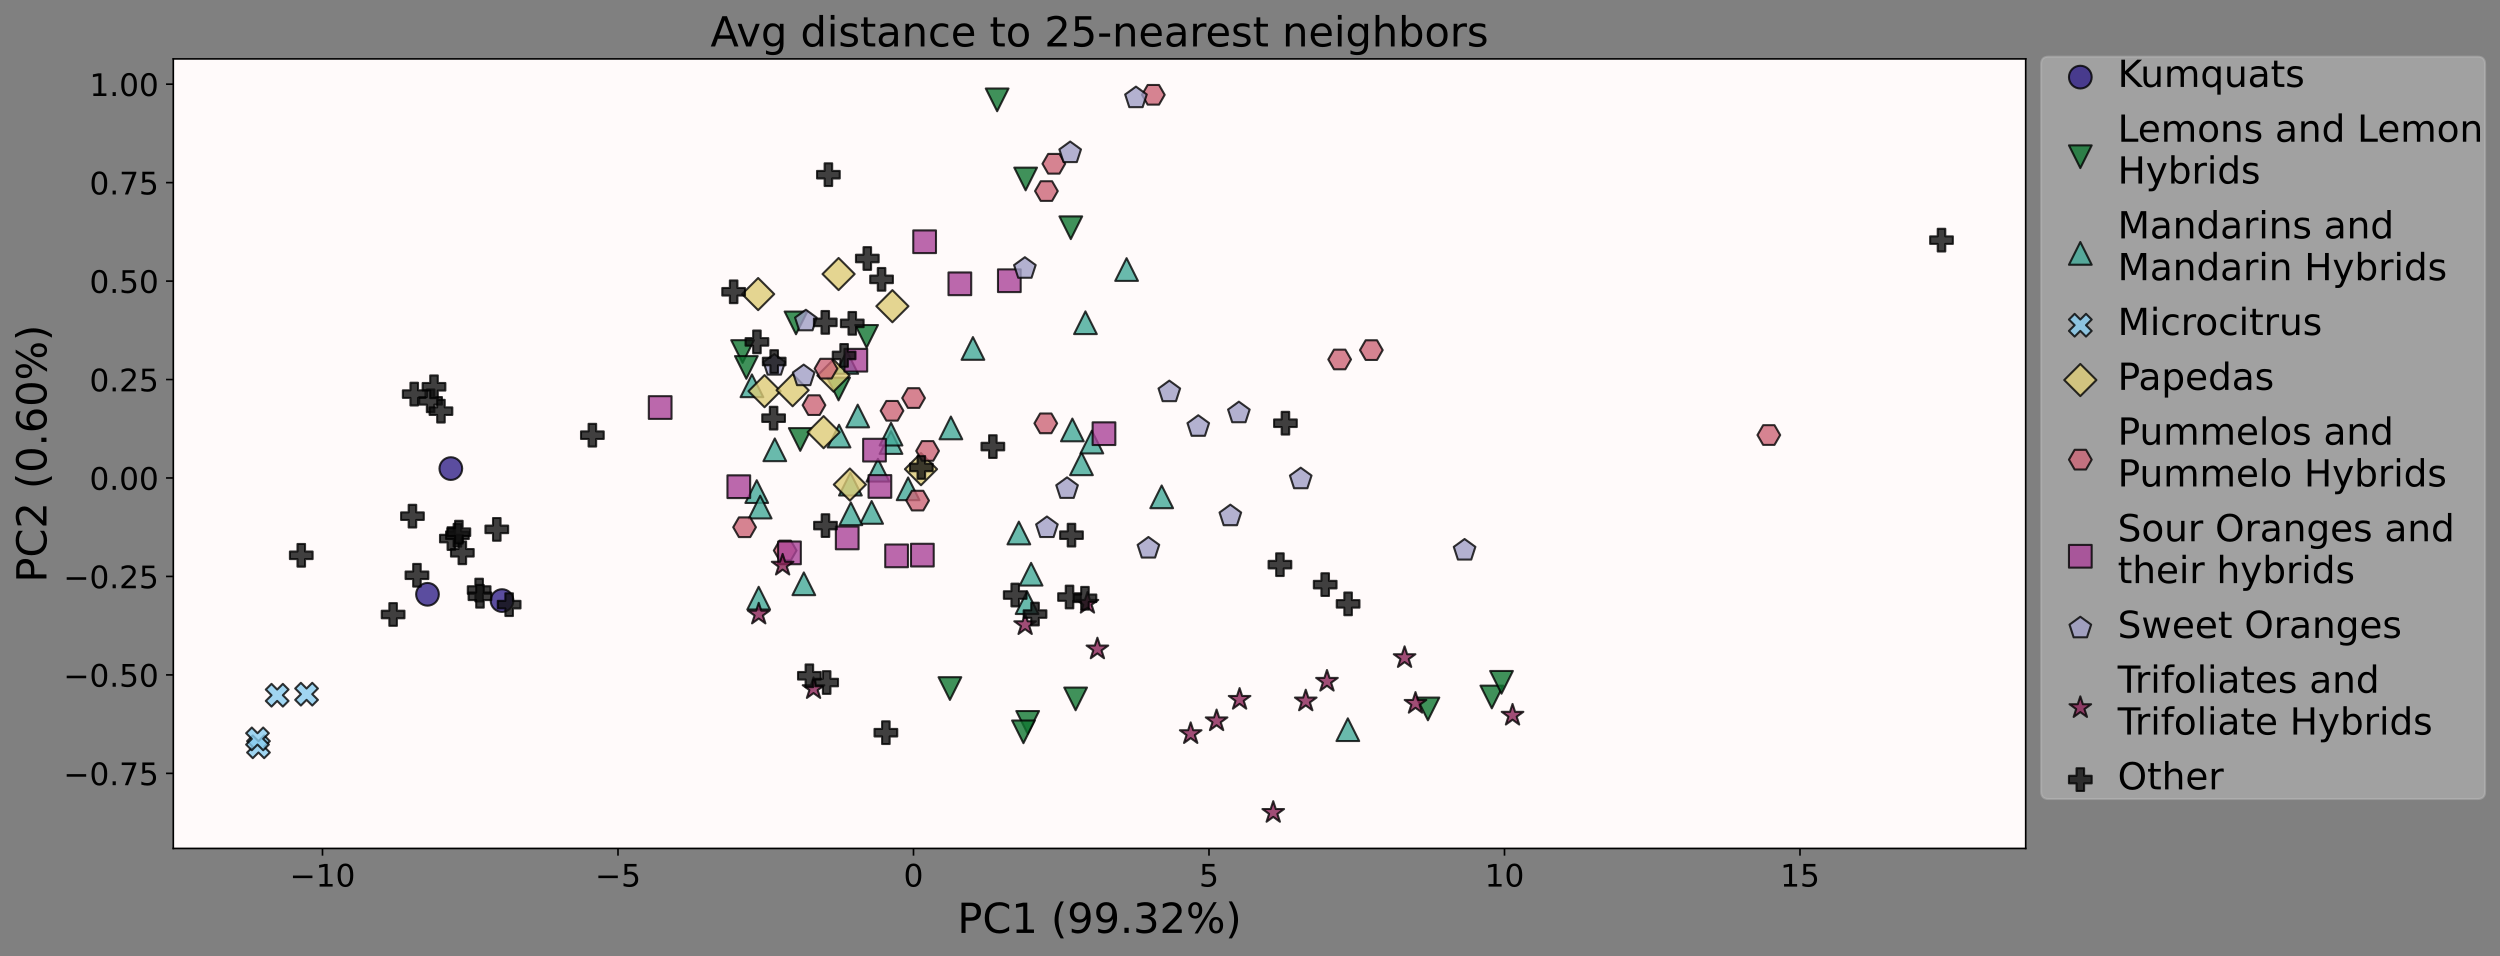 <?xml version="1.0" encoding="utf-8" standalone="no"?>
<!DOCTYPE svg PUBLIC "-//W3C//DTD SVG 1.1//EN"
  "http://www.w3.org/Graphics/SVG/1.1/DTD/svg11.dtd">
<!-- Created with matplotlib (https://matplotlib.org/) -->
<svg height="460.99pt" version="1.1" viewBox="0 0 1204.924 460.99" width="1204.924pt" xmlns="http://www.w3.org/2000/svg" xmlns:xlink="http://www.w3.org/1999/xlink">
 <rect x="0" y="0" width="1204.924" height="460.99" fill="#808080" stroke="none"/>
 <defs>
  <style type="text/css">*{stroke-linecap:butt;stroke-linejoin:round;}</style>
 </defs>
 <g id="figure_1">
  <g id="patch_1">
   <path d="M 0 460.99 
L 1204.924 460.99 
L 1204.924 0 
L 0 0 
z
" style="fill:none;"/>
  </g>
  <g id="axes_1">
   <g id="patch_2">
    <path d="M 83.524 408.917 
L 976.324 408.917 
L 976.324 28.397 
L 83.524 28.397 
z
" style="fill:#fffafa;"/>
   </g>
   <g id="PathCollection_1">
    <defs>
     <path d="M 0 5.477 
C 1.453 5.477 2.846 4.9 3.873 3.873 
C 4.9 2.846 5.477 1.453 5.477 0 
C 5.477 -1.453 4.9 -2.846 3.873 -3.873 
C 2.846 -4.9 1.453 -5.477 0 -5.477 
C -1.453 -5.477 -2.846 -4.9 -3.873 -3.873 
C -4.9 -2.846 -5.477 -1.453 -5.477 0 
C -5.477 1.453 -4.9 2.846 -3.873 3.873 
C -2.846 4.9 -1.453 5.477 0 5.477 
z
" id="m6ac68f5812" style="stroke:#000000;stroke-opacity:0.8;"/>
    </defs>
    <g clip-path="url(#pe39534d580)">
     <use style="fill:#332288;fill-opacity:0.8;stroke:#000000;stroke-opacity:0.8;" x="241.96" xlink:href="#m6ac68f5812" y="289.453"/>
     <use style="fill:#332288;fill-opacity:0.8;stroke:#000000;stroke-opacity:0.8;" x="217.286" xlink:href="#m6ac68f5812" y="225.844"/>
     <use style="fill:#332288;fill-opacity:0.8;stroke:#000000;stroke-opacity:0.8;" x="206.038" xlink:href="#m6ac68f5812" y="286.441"/>
    </g>
   </g>
   <g id="PathCollection_2">
    <defs>
     <path d="M -0 5.477 
L 5.477 -5.477 
L -5.477 -5.477 
z
" id="mb0c11cf418" style="stroke:#000000;stroke-opacity:0.8;"/>
    </defs>
    <g clip-path="url(#pe39534d580)">
     <use style="fill:#117733;fill-opacity:0.8;stroke:#000000;stroke-opacity:0.8;" x="518.416" xlink:href="#mb0c11cf418" y="336.854"/>
     <use style="fill:#117733;fill-opacity:0.8;stroke:#000000;stroke-opacity:0.8;" x="495.306" xlink:href="#mb0c11cf418" y="348.17"/>
     <use style="fill:#117733;fill-opacity:0.8;stroke:#000000;stroke-opacity:0.8;" x="493.268" xlink:href="#mb0c11cf418" y="352.725"/>
     <use style="fill:#117733;fill-opacity:0.8;stroke:#000000;stroke-opacity:0.8;" x="457.83" xlink:href="#mb0c11cf418" y="331.866"/>
     <use style="fill:#117733;fill-opacity:0.8;stroke:#000000;stroke-opacity:0.8;" x="383.645" xlink:href="#mb0c11cf418" y="155.633"/>
     <use style="fill:#117733;fill-opacity:0.8;stroke:#000000;stroke-opacity:0.8;" x="357.904" xlink:href="#mb0c11cf418" y="169.433"/>
     <use style="fill:#117733;fill-opacity:0.8;stroke:#000000;stroke-opacity:0.8;" x="359.711" xlink:href="#mb0c11cf418" y="177.096"/>
     <use style="fill:#117733;fill-opacity:0.8;stroke:#000000;stroke-opacity:0.8;" x="719.015" xlink:href="#mb0c11cf418" y="335.926"/>
     <use style="fill:#117733;fill-opacity:0.8;stroke:#000000;stroke-opacity:0.8;" x="723.682" xlink:href="#mb0c11cf418" y="328.864"/>
     <use style="fill:#117733;fill-opacity:0.8;stroke:#000000;stroke-opacity:0.8;" x="688.218" xlink:href="#mb0c11cf418" y="341.686"/>
     <use style="fill:#117733;fill-opacity:0.8;stroke:#000000;stroke-opacity:0.8;" x="516.093" xlink:href="#mb0c11cf418" y="109.773"/>
     <use style="fill:#117733;fill-opacity:0.8;stroke:#000000;stroke-opacity:0.8;" x="480.595" xlink:href="#mb0c11cf418" y="48.138"/>
     <use style="fill:#117733;fill-opacity:0.8;stroke:#000000;stroke-opacity:0.8;" x="494.325" xlink:href="#mb0c11cf418" y="86.264"/>
     <use style="fill:#117733;fill-opacity:0.8;stroke:#000000;stroke-opacity:0.8;" x="417.672" xlink:href="#mb0c11cf418" y="162.12"/>
     <use style="fill:#117733;fill-opacity:0.8;stroke:#000000;stroke-opacity:0.8;" x="404.16" xlink:href="#mb0c11cf418" y="187.495"/>
     <use style="fill:#117733;fill-opacity:0.8;stroke:#000000;stroke-opacity:0.8;" x="385.699" xlink:href="#mb0c11cf418" y="211.818"/>
    </g>
   </g>
   <g id="PathCollection_3">
    <defs>
     <path d="M 0 -5.477 
L -5.477 5.477 
L 5.477 5.477 
z
" id="m1c1504e155" style="stroke:#000000;stroke-opacity:0.8;"/>
    </defs>
    <g clip-path="url(#pe39534d580)">
     <use style="fill:#44aa99;fill-opacity:0.8;stroke:#000000;stroke-opacity:0.8;" x="429.44" xlink:href="#m1c1504e155" y="213.28"/>
     <use style="fill:#44aa99;fill-opacity:0.8;stroke:#000000;stroke-opacity:0.8;" x="429.445" xlink:href="#m1c1504e155" y="209.237"/>
     <use style="fill:#44aa99;fill-opacity:0.8;stroke:#000000;stroke-opacity:0.8;" x="423.143" xlink:href="#m1c1504e155" y="226.614"/>
     <use style="fill:#44aa99;fill-opacity:0.8;stroke:#000000;stroke-opacity:0.8;" x="523.148" xlink:href="#m1c1504e155" y="155.548"/>
     <use style="fill:#44aa99;fill-opacity:0.8;stroke:#000000;stroke-opacity:0.8;" x="542.98" xlink:href="#m1c1504e155" y="129.903"/>
     <use style="fill:#44aa99;fill-opacity:0.8;stroke:#000000;stroke-opacity:0.8;" x="521.233" xlink:href="#m1c1504e155" y="223.533"/>
     <use style="fill:#44aa99;fill-opacity:0.8;stroke:#000000;stroke-opacity:0.8;" x="491.053" xlink:href="#m1c1504e155" y="256.887"/>
     <use style="fill:#44aa99;fill-opacity:0.8;stroke:#000000;stroke-opacity:0.8;" x="495.021" xlink:href="#m1c1504e155" y="290.45"/>
     <use style="fill:#44aa99;fill-opacity:0.8;stroke:#000000;stroke-opacity:0.8;" x="649.614" xlink:href="#m1c1504e155" y="351.69"/>
     <use style="fill:#44aa99;fill-opacity:0.8;stroke:#000000;stroke-opacity:0.8;" x="408.132" xlink:href="#m1c1504e155" y="174.671"/>
     <use style="fill:#44aa99;fill-opacity:0.8;stroke:#000000;stroke-opacity:0.8;" x="409.864" xlink:href="#m1c1504e155" y="233.333"/>
     <use style="fill:#44aa99;fill-opacity:0.8;stroke:#000000;stroke-opacity:0.8;" x="413.393" xlink:href="#m1c1504e155" y="200.501"/>
     <use style="fill:#44aa99;fill-opacity:0.8;stroke:#000000;stroke-opacity:0.8;" x="437.683" xlink:href="#m1c1504e155" y="235.599"/>
     <use style="fill:#44aa99;fill-opacity:0.8;stroke:#000000;stroke-opacity:0.8;" x="420.1" xlink:href="#m1c1504e155" y="246.959"/>
     <use style="fill:#44aa99;fill-opacity:0.8;stroke:#000000;stroke-opacity:0.8;" x="387.424" xlink:href="#m1c1504e155" y="281.372"/>
     <use style="fill:#44aa99;fill-opacity:0.8;stroke:#000000;stroke-opacity:0.8;" x="404.391" xlink:href="#m1c1504e155" y="210.182"/>
     <use style="fill:#44aa99;fill-opacity:0.8;stroke:#000000;stroke-opacity:0.8;" x="373.427" xlink:href="#m1c1504e155" y="216.795"/>
     <use style="fill:#44aa99;fill-opacity:0.8;stroke:#000000;stroke-opacity:0.8;" x="362.413" xlink:href="#m1c1504e155" y="185.943"/>
     <use style="fill:#44aa99;fill-opacity:0.8;stroke:#000000;stroke-opacity:0.8;" x="410.091" xlink:href="#m1c1504e155" y="247.628"/>
     <use style="fill:#44aa99;fill-opacity:0.8;stroke:#000000;stroke-opacity:0.8;" x="468.922" xlink:href="#m1c1504e155" y="167.934"/>
     <use style="fill:#44aa99;fill-opacity:0.8;stroke:#000000;stroke-opacity:0.8;" x="458.296" xlink:href="#m1c1504e155" y="206.239"/>
     <use style="fill:#44aa99;fill-opacity:0.8;stroke:#000000;stroke-opacity:0.8;" x="496.958" xlink:href="#m1c1504e155" y="276.752"/>
     <use style="fill:#44aa99;fill-opacity:0.8;stroke:#000000;stroke-opacity:0.8;" x="526.242" xlink:href="#m1c1504e155" y="213.06"/>
     <use style="fill:#44aa99;fill-opacity:0.8;stroke:#000000;stroke-opacity:0.8;" x="559.898" xlink:href="#m1c1504e155" y="239.459"/>
     <use style="fill:#44aa99;fill-opacity:0.8;stroke:#000000;stroke-opacity:0.8;" x="516.848" xlink:href="#m1c1504e155" y="207.219"/>
     <use style="fill:#44aa99;fill-opacity:0.8;stroke:#000000;stroke-opacity:0.8;" x="365.658" xlink:href="#m1c1504e155" y="288.289"/>
     <use style="fill:#44aa99;fill-opacity:0.8;stroke:#000000;stroke-opacity:0.8;" x="364.728" xlink:href="#m1c1504e155" y="236.929"/>
     <use style="fill:#44aa99;fill-opacity:0.8;stroke:#000000;stroke-opacity:0.8;" x="366.384" xlink:href="#m1c1504e155" y="244.392"/>
    </g>
   </g>
   <g id="PathCollection_4">
    <defs>
     <path d="M -2.739 5.477 
L 0 2.739 
L 2.739 5.477 
L 5.477 2.739 
L 2.739 0 
L 5.477 -2.739 
L 2.739 -5.477 
L 0 -2.739 
L -2.739 -5.477 
L -5.477 -2.739 
L -2.739 0 
L -5.477 2.739 
z
" id="mcc7959dbd7" style="stroke:#000000;stroke-opacity:0.8;"/>
    </defs>
    <g clip-path="url(#pe39534d580)">
     <use style="fill:#88ccee;fill-opacity:0.8;stroke:#000000;stroke-opacity:0.8;" x="147.755" xlink:href="#mcc7959dbd7" y="334.573"/>
     <use style="fill:#88ccee;fill-opacity:0.8;stroke:#000000;stroke-opacity:0.8;" x="124.576" xlink:href="#mcc7959dbd7" y="359.945"/>
     <use style="fill:#88ccee;fill-opacity:0.8;stroke:#000000;stroke-opacity:0.8;" x="133.593" xlink:href="#mcc7959dbd7" y="335.083"/>
     <use style="fill:#88ccee;fill-opacity:0.8;stroke:#000000;stroke-opacity:0.8;" x="124.106" xlink:href="#mcc7959dbd7" y="356.123"/>
    </g>
   </g>
   <g id="PathCollection_5">
    <defs>
     <path d="M -0 7.746 
L 7.746 0 
L 0 -7.746 
L -7.746 -0 
z
" id="mc43d1d9e6a" style="stroke:#000000;stroke-opacity:0.8;"/>
    </defs>
    <g clip-path="url(#pe39534d580)">
     <use style="fill:#ddcc77;fill-opacity:0.8;stroke:#000000;stroke-opacity:0.8;" x="401.701" xlink:href="#mc43d1d9e6a" y="181.017"/>
     <use style="fill:#ddcc77;fill-opacity:0.8;stroke:#000000;stroke-opacity:0.8;" x="404.172" xlink:href="#mc43d1d9e6a" y="132.079"/>
     <use style="fill:#ddcc77;fill-opacity:0.8;stroke:#000000;stroke-opacity:0.8;" x="396.953" xlink:href="#mc43d1d9e6a" y="208.293"/>
     <use style="fill:#ddcc77;fill-opacity:0.8;stroke:#000000;stroke-opacity:0.8;" x="443.893" xlink:href="#mc43d1d9e6a" y="226.113"/>
     <use style="fill:#ddcc77;fill-opacity:0.8;stroke:#000000;stroke-opacity:0.8;" x="430.109" xlink:href="#mc43d1d9e6a" y="147.583"/>
     <use style="fill:#ddcc77;fill-opacity:0.8;stroke:#000000;stroke-opacity:0.8;" x="365.402" xlink:href="#mc43d1d9e6a" y="141.74"/>
     <use style="fill:#ddcc77;fill-opacity:0.8;stroke:#000000;stroke-opacity:0.8;" x="368.489" xlink:href="#mc43d1d9e6a" y="188.526"/>
     <use style="fill:#ddcc77;fill-opacity:0.8;stroke:#000000;stroke-opacity:0.8;" x="382.019" xlink:href="#mc43d1d9e6a" y="188.074"/>
     <use style="fill:#ddcc77;fill-opacity:0.8;stroke:#000000;stroke-opacity:0.8;" x="409.613" xlink:href="#mc43d1d9e6a" y="233.551"/>
    </g>
   </g>
   <g id="PathCollection_6">
    <defs>
     <path d="M -2.739 -4.743 
L -5.477 -0 
L -2.739 4.743 
L 2.739 4.743 
L 5.477 0 
L 2.739 -4.743 
z
" id="mcf1d2ee913" style="stroke:#000000;stroke-opacity:0.8;"/>
    </defs>
    <g clip-path="url(#pe39534d580)">
     <use style="fill:#cc6677;fill-opacity:0.8;stroke:#000000;stroke-opacity:0.8;" x="358.864" xlink:href="#mcf1d2ee913" y="254.113"/>
     <use style="fill:#cc6677;fill-opacity:0.8;stroke:#000000;stroke-opacity:0.8;" x="378.437" xlink:href="#mcf1d2ee913" y="265.32"/>
     <use style="fill:#cc6677;fill-opacity:0.8;stroke:#000000;stroke-opacity:0.8;" x="442.262" xlink:href="#mcf1d2ee913" y="241.277"/>
     <use style="fill:#cc6677;fill-opacity:0.8;stroke:#000000;stroke-opacity:0.8;" x="429.926" xlink:href="#mcf1d2ee913" y="197.987"/>
     <use style="fill:#cc6677;fill-opacity:0.8;stroke:#000000;stroke-opacity:0.8;" x="447.073" xlink:href="#mcf1d2ee913" y="217.336"/>
     <use style="fill:#cc6677;fill-opacity:0.8;stroke:#000000;stroke-opacity:0.8;" x="504.03" xlink:href="#mcf1d2ee913" y="204.047"/>
     <use style="fill:#cc6677;fill-opacity:0.8;stroke:#000000;stroke-opacity:0.8;" x="392.32" xlink:href="#mcf1d2ee913" y="195.271"/>
     <use style="fill:#cc6677;fill-opacity:0.8;stroke:#000000;stroke-opacity:0.8;" x="440.309" xlink:href="#mcf1d2ee913" y="191.844"/>
     <use style="fill:#cc6677;fill-opacity:0.8;stroke:#000000;stroke-opacity:0.8;" x="398.101" xlink:href="#mcf1d2ee913" y="177.673"/>
     <use style="fill:#cc6677;fill-opacity:0.8;stroke:#000000;stroke-opacity:0.8;" x="645.677" xlink:href="#mcf1d2ee913" y="173.248"/>
     <use style="fill:#cc6677;fill-opacity:0.8;stroke:#000000;stroke-opacity:0.8;" x="852.517" xlink:href="#mcf1d2ee913" y="209.673"/>
     <use style="fill:#cc6677;fill-opacity:0.8;stroke:#000000;stroke-opacity:0.8;" x="660.943" xlink:href="#mcf1d2ee913" y="168.738"/>
     <use style="fill:#cc6677;fill-opacity:0.8;stroke:#000000;stroke-opacity:0.8;" x="504.336" xlink:href="#mcf1d2ee913" y="92.092"/>
     <use style="fill:#cc6677;fill-opacity:0.8;stroke:#000000;stroke-opacity:0.8;" x="555.873" xlink:href="#mcf1d2ee913" y="45.693"/>
     <use style="fill:#cc6677;fill-opacity:0.8;stroke:#000000;stroke-opacity:0.8;" x="507.911" xlink:href="#mcf1d2ee913" y="78.937"/>
    </g>
   </g>
   <g id="PathCollection_7">
    <defs>
     <path d="M -5.477 5.477 
L 5.477 5.477 
L 5.477 -5.477 
L -5.477 -5.477 
z
" id="mcdaa0d021f" style="stroke:#000000;stroke-opacity:0.8;"/>
    </defs>
    <g clip-path="url(#pe39534d580)">
     <use style="fill:#aa4499;fill-opacity:0.8;stroke:#000000;stroke-opacity:0.8;" x="462.62" xlink:href="#mcdaa0d021f" y="136.795"/>
     <use style="fill:#aa4499;fill-opacity:0.8;stroke:#000000;stroke-opacity:0.8;" x="356.079" xlink:href="#mcdaa0d021f" y="234.574"/>
     <use style="fill:#aa4499;fill-opacity:0.8;stroke:#000000;stroke-opacity:0.8;" x="318.181" xlink:href="#mcdaa0d021f" y="196.415"/>
     <use style="fill:#aa4499;fill-opacity:0.8;stroke:#000000;stroke-opacity:0.8;" x="445.64" xlink:href="#mcdaa0d021f" y="116.522"/>
     <use style="fill:#aa4499;fill-opacity:0.8;stroke:#000000;stroke-opacity:0.8;" x="486.471" xlink:href="#mcdaa0d021f" y="135.296"/>
     <use style="fill:#aa4499;fill-opacity:0.8;stroke:#000000;stroke-opacity:0.8;" x="532.087" xlink:href="#mcdaa0d021f" y="209.028"/>
     <use style="fill:#aa4499;fill-opacity:0.8;stroke:#000000;stroke-opacity:0.8;" x="432.127" xlink:href="#mcdaa0d021f" y="267.914"/>
     <use style="fill:#aa4499;fill-opacity:0.8;stroke:#000000;stroke-opacity:0.8;" x="444.552" xlink:href="#mcdaa0d021f" y="267.544"/>
     <use style="fill:#aa4499;fill-opacity:0.8;stroke:#000000;stroke-opacity:0.8;" x="408.328" xlink:href="#mcdaa0d021f" y="259.26"/>
     <use style="fill:#aa4499;fill-opacity:0.8;stroke:#000000;stroke-opacity:0.8;" x="380.505" xlink:href="#mcdaa0d021f" y="266.476"/>
     <use style="fill:#aa4499;fill-opacity:0.8;stroke:#000000;stroke-opacity:0.8;" x="412.485" xlink:href="#mcdaa0d021f" y="173.62"/>
     <use style="fill:#aa4499;fill-opacity:0.8;stroke:#000000;stroke-opacity:0.8;" x="421.479" xlink:href="#mcdaa0d021f" y="216.96"/>
     <use style="fill:#aa4499;fill-opacity:0.8;stroke:#000000;stroke-opacity:0.8;" x="424.087" xlink:href="#mcdaa0d021f" y="234.448"/>
    </g>
   </g>
   <g id="PathCollection_8">
    <defs>
     <path d="M 0 -5.477 
L -5.209 -1.693 
L -3.219 4.431 
L 3.219 4.431 
L 5.209 -1.693 
z
" id="m79fb4524a8" style="stroke:#000000;stroke-opacity:0.8;"/>
    </defs>
    <g clip-path="url(#pe39534d580)">
     <use style="fill:#a09fc5;fill-opacity:0.8;stroke:#000000;stroke-opacity:0.8;" x="547.494" xlink:href="#m79fb4524a8" y="47.218"/>
     <use style="fill:#a09fc5;fill-opacity:0.8;stroke:#000000;stroke-opacity:0.8;" x="515.79" xlink:href="#m79fb4524a8" y="73.686"/>
     <use style="fill:#a09fc5;fill-opacity:0.8;stroke:#000000;stroke-opacity:0.8;" x="493.959" xlink:href="#m79fb4524a8" y="129.439"/>
     <use style="fill:#a09fc5;fill-opacity:0.8;stroke:#000000;stroke-opacity:0.8;" x="577.529" xlink:href="#m79fb4524a8" y="205.612"/>
     <use style="fill:#a09fc5;fill-opacity:0.8;stroke:#000000;stroke-opacity:0.8;" x="592.987" xlink:href="#m79fb4524a8" y="248.698"/>
     <use style="fill:#a09fc5;fill-opacity:0.8;stroke:#000000;stroke-opacity:0.8;" x="563.573" xlink:href="#m79fb4524a8" y="188.917"/>
     <use style="fill:#a09fc5;fill-opacity:0.8;stroke:#000000;stroke-opacity:0.8;" x="705.884" xlink:href="#m79fb4524a8" y="265.257"/>
     <use style="fill:#a09fc5;fill-opacity:0.8;stroke:#000000;stroke-opacity:0.8;" x="626.911" xlink:href="#m79fb4524a8" y="230.884"/>
     <use style="fill:#a09fc5;fill-opacity:0.8;stroke:#000000;stroke-opacity:0.8;" x="597.095" xlink:href="#m79fb4524a8" y="199.064"/>
     <use style="fill:#a09fc5;fill-opacity:0.8;stroke:#000000;stroke-opacity:0.8;" x="388.406" xlink:href="#m79fb4524a8" y="154.763"/>
     <use style="fill:#a09fc5;fill-opacity:0.8;stroke:#000000;stroke-opacity:0.8;" x="387.359" xlink:href="#m79fb4524a8" y="181.199"/>
     <use style="fill:#a09fc5;fill-opacity:0.8;stroke:#000000;stroke-opacity:0.8;" x="373.185" xlink:href="#m79fb4524a8" y="176.142"/>
     <use style="fill:#a09fc5;fill-opacity:0.8;stroke:#000000;stroke-opacity:0.8;" x="553.506" xlink:href="#m79fb4524a8" y="264.287"/>
     <use style="fill:#a09fc5;fill-opacity:0.8;stroke:#000000;stroke-opacity:0.8;" x="514.29" xlink:href="#m79fb4524a8" y="235.545"/>
     <use style="fill:#a09fc5;fill-opacity:0.8;stroke:#000000;stroke-opacity:0.8;" x="504.582" xlink:href="#m79fb4524a8" y="254.41"/>
    </g>
   </g>
   <g id="PathCollection_9">
    <defs>
     <path d="M 0 -5.477 
L -1.23 -1.693 
L -5.209 -1.693 
L -1.99 0.646 
L -3.219 4.431 
L -0 2.092 
L 3.219 4.431 
L 1.99 0.646 
L 5.209 -1.693 
L 1.23 -1.693 
z
" id="m802cfa1504" style="stroke:#000000;stroke-opacity:0.8;"/>
    </defs>
    <g clip-path="url(#pe39534d580)">
     <use style="fill:#882255;fill-opacity:0.8;stroke:#000000;stroke-opacity:0.8;" x="365.683" xlink:href="#m802cfa1504" y="296.018"/>
     <use style="fill:#882255;fill-opacity:0.8;stroke:#000000;stroke-opacity:0.8;" x="377.203" xlink:href="#m802cfa1504" y="272.451"/>
     <use style="fill:#882255;fill-opacity:0.8;stroke:#000000;stroke-opacity:0.8;" x="392.098" xlink:href="#m802cfa1504" y="331.952"/>
     <use style="fill:#882255;fill-opacity:0.8;stroke:#000000;stroke-opacity:0.8;" x="494.082" xlink:href="#m802cfa1504" y="301.132"/>
     <use style="fill:#882255;fill-opacity:0.8;stroke:#000000;stroke-opacity:0.8;" x="573.878" xlink:href="#m802cfa1504" y="353.651"/>
     <use style="fill:#882255;fill-opacity:0.8;stroke:#000000;stroke-opacity:0.8;" x="586.362" xlink:href="#m802cfa1504" y="347.466"/>
     <use style="fill:#882255;fill-opacity:0.8;stroke:#000000;stroke-opacity:0.8;" x="613.662" xlink:href="#m802cfa1504" y="391.621"/>
     <use style="fill:#882255;fill-opacity:0.8;stroke:#000000;stroke-opacity:0.8;" x="528.912" xlink:href="#m802cfa1504" y="312.832"/>
     <use style="fill:#882255;fill-opacity:0.8;stroke:#000000;stroke-opacity:0.8;" x="524.112" xlink:href="#m802cfa1504" y="290.827"/>
     <use style="fill:#882255;fill-opacity:0.8;stroke:#000000;stroke-opacity:0.8;" x="597.442" xlink:href="#m802cfa1504" y="337.121"/>
     <use style="fill:#882255;fill-opacity:0.8;stroke:#000000;stroke-opacity:0.8;" x="728.998" xlink:href="#m802cfa1504" y="344.768"/>
     <use style="fill:#882255;fill-opacity:0.8;stroke:#000000;stroke-opacity:0.8;" x="682.22" xlink:href="#m802cfa1504" y="339.048"/>
     <use style="fill:#882255;fill-opacity:0.8;stroke:#000000;stroke-opacity:0.8;" x="676.965" xlink:href="#m802cfa1504" y="317.005"/>
     <use style="fill:#882255;fill-opacity:0.8;stroke:#000000;stroke-opacity:0.8;" x="639.56" xlink:href="#m802cfa1504" y="328.408"/>
     <use style="fill:#882255;fill-opacity:0.8;stroke:#000000;stroke-opacity:0.8;" x="629.334" xlink:href="#m802cfa1504" y="337.896"/>
    </g>
   </g>
   <g id="PathCollection_10">
    <defs>
     <path d="M -1.826 5.477 
L 1.826 5.477 
L 1.826 1.826 
L 5.477 1.826 
L 5.477 -1.826 
L 1.826 -1.826 
L 1.826 -5.477 
L -1.826 -5.477 
L -1.826 -1.826 
L -5.477 -1.826 
L -5.477 1.826 
L -1.826 1.826 
z
" id="m83bbd22c65" style="stroke:#000000;stroke-opacity:0.8;"/>
    </defs>
    <g clip-path="url(#pe39534d580)">
     <use style="fill:#111111;fill-opacity:0.8;stroke:#000000;stroke-opacity:0.8;" x="515.477" xlink:href="#m83bbd22c65" y="287.747"/>
     <use style="fill:#111111;fill-opacity:0.8;stroke:#000000;stroke-opacity:0.8;" x="489.301" xlink:href="#m83bbd22c65" y="286.787"/>
     <use style="fill:#111111;fill-opacity:0.8;stroke:#000000;stroke-opacity:0.8;" x="498.853" xlink:href="#m83bbd22c65" y="295.96"/>
     <use style="fill:#111111;fill-opacity:0.8;stroke:#000000;stroke-opacity:0.8;" x="516.422" xlink:href="#m83bbd22c65" y="257.929"/>
     <use style="fill:#111111;fill-opacity:0.8;stroke:#000000;stroke-opacity:0.8;" x="478.526" xlink:href="#m83bbd22c65" y="215.233"/>
     <use style="fill:#111111;fill-opacity:0.8;stroke:#000000;stroke-opacity:0.8;" x="522.914" xlink:href="#m83bbd22c65" y="288.351"/>
     <use style="fill:#111111;fill-opacity:0.8;stroke:#000000;stroke-opacity:0.8;" x="397.845" xlink:href="#m83bbd22c65" y="253.322"/>
     <use style="fill:#111111;fill-opacity:0.8;stroke:#000000;stroke-opacity:0.8;" x="935.742" xlink:href="#m83bbd22c65" y="115.737"/>
     <use style="fill:#111111;fill-opacity:0.8;stroke:#000000;stroke-opacity:0.8;" x="619.541" xlink:href="#m83bbd22c65" y="203.981"/>
     <use style="fill:#111111;fill-opacity:0.8;stroke:#000000;stroke-opacity:0.8;" x="285.505" xlink:href="#m83bbd22c65" y="209.742"/>
     <use style="fill:#111111;fill-opacity:0.8;stroke:#000000;stroke-opacity:0.8;" x="239.439" xlink:href="#m83bbd22c65" y="255.152"/>
     <use style="fill:#111111;fill-opacity:0.8;stroke:#000000;stroke-opacity:0.8;" x="245.394" xlink:href="#m83bbd22c65" y="291.421"/>
     <use style="fill:#111111;fill-opacity:0.8;stroke:#000000;stroke-opacity:0.8;" x="189.466" xlink:href="#m83bbd22c65" y="296.164"/>
     <use style="fill:#111111;fill-opacity:0.8;stroke:#000000;stroke-opacity:0.8;" x="230.931" xlink:href="#m83bbd22c65" y="284.388"/>
     <use style="fill:#111111;fill-opacity:0.8;stroke:#000000;stroke-opacity:0.8;" x="200.958" xlink:href="#m83bbd22c65" y="277.258"/>
     <use style="fill:#111111;fill-opacity:0.8;stroke:#000000;stroke-opacity:0.8;" x="198.785" xlink:href="#m83bbd22c65" y="248.776"/>
     <use style="fill:#111111;fill-opacity:0.8;stroke:#000000;stroke-opacity:0.8;" x="217.54" xlink:href="#m83bbd22c65" y="259.584"/>
     <use style="fill:#111111;fill-opacity:0.8;stroke:#000000;stroke-opacity:0.8;" x="220.463" xlink:href="#m83bbd22c65" y="257.957"/>
     <use style="fill:#111111;fill-opacity:0.8;stroke:#000000;stroke-opacity:0.8;" x="222.835" xlink:href="#m83bbd22c65" y="266.436"/>
     <use style="fill:#111111;fill-opacity:0.8;stroke:#000000;stroke-opacity:0.8;" x="231.331" xlink:href="#m83bbd22c65" y="287.396"/>
     <use style="fill:#111111;fill-opacity:0.8;stroke:#000000;stroke-opacity:0.8;" x="221.159" xlink:href="#m83bbd22c65" y="256.489"/>
     <use style="fill:#111111;fill-opacity:0.8;stroke:#000000;stroke-opacity:0.8;" x="207.536" xlink:href="#m83bbd22c65" y="193.187"/>
     <use style="fill:#111111;fill-opacity:0.8;stroke:#000000;stroke-opacity:0.8;" x="212.526" xlink:href="#m83bbd22c65" y="198.172"/>
     <use style="fill:#111111;fill-opacity:0.8;stroke:#000000;stroke-opacity:0.8;" x="209.179" xlink:href="#m83bbd22c65" y="186.415"/>
     <use style="fill:#111111;fill-opacity:0.8;stroke:#000000;stroke-opacity:0.8;" x="199.641" xlink:href="#m83bbd22c65" y="189.945"/>
     <use style="fill:#111111;fill-opacity:0.8;stroke:#000000;stroke-opacity:0.8;" x="145.2" xlink:href="#m83bbd22c65" y="267.642"/>
     <use style="fill:#111111;fill-opacity:0.8;stroke:#000000;stroke-opacity:0.8;" x="397.758" xlink:href="#m83bbd22c65" y="155.372"/>
     <use style="fill:#111111;fill-opacity:0.8;stroke:#000000;stroke-opacity:0.8;" x="406.834" xlink:href="#m83bbd22c65" y="171.296"/>
     <use style="fill:#111111;fill-opacity:0.8;stroke:#000000;stroke-opacity:0.8;" x="410.765" xlink:href="#m83bbd22c65" y="155.85"/>
     <use style="fill:#111111;fill-opacity:0.8;stroke:#000000;stroke-opacity:0.8;" x="418.016" xlink:href="#m83bbd22c65" y="124.589"/>
     <use style="fill:#111111;fill-opacity:0.8;stroke:#000000;stroke-opacity:0.8;" x="399.262" xlink:href="#m83bbd22c65" y="84.186"/>
     <use style="fill:#111111;fill-opacity:0.8;stroke:#000000;stroke-opacity:0.8;" x="424.885" xlink:href="#m83bbd22c65" y="134.642"/>
     <use style="fill:#111111;fill-opacity:0.8;stroke:#000000;stroke-opacity:0.8;" x="444.055" xlink:href="#m83bbd22c65" y="225.293"/>
     <use style="fill:#111111;fill-opacity:0.8;stroke:#000000;stroke-opacity:0.8;" x="426.966" xlink:href="#m83bbd22c65" y="353.129"/>
     <use style="fill:#111111;fill-opacity:0.8;stroke:#000000;stroke-opacity:0.8;" x="398.425" xlink:href="#m83bbd22c65" y="328.96"/>
     <use style="fill:#111111;fill-opacity:0.8;stroke:#000000;stroke-opacity:0.8;" x="390.094" xlink:href="#m83bbd22c65" y="325.709"/>
     <use style="fill:#111111;fill-opacity:0.8;stroke:#000000;stroke-opacity:0.8;" x="353.591" xlink:href="#m83bbd22c65" y="140.629"/>
     <use style="fill:#111111;fill-opacity:0.8;stroke:#000000;stroke-opacity:0.8;" x="364.818" xlink:href="#m83bbd22c65" y="164.782"/>
     <use style="fill:#111111;fill-opacity:0.8;stroke:#000000;stroke-opacity:0.8;" x="373.139" xlink:href="#m83bbd22c65" y="174.244"/>
     <use style="fill:#111111;fill-opacity:0.8;stroke:#000000;stroke-opacity:0.8;" x="372.852" xlink:href="#m83bbd22c65" y="201.537"/>
     <use style="fill:#111111;fill-opacity:0.8;stroke:#000000;stroke-opacity:0.8;" x="649.746" xlink:href="#m83bbd22c65" y="291.044"/>
     <use style="fill:#111111;fill-opacity:0.8;stroke:#000000;stroke-opacity:0.8;" x="638.699" xlink:href="#m83bbd22c65" y="281.764"/>
     <use style="fill:#111111;fill-opacity:0.8;stroke:#000000;stroke-opacity:0.8;" x="616.889" xlink:href="#m83bbd22c65" y="272.143"/>
    </g>
   </g>
   <g id="matplotlib.axis_1">
    <g id="xtick_1">
     <g id="line2d_1">
      <defs>
       <path d="M 0 0 
L 0 3.5 
" id="mccb51bbfa1" style="stroke:#000000;stroke-width:0.8;"/>
      </defs>
      <g>
       <use style="stroke:#000000;stroke-width:0.8;" x="155.434" xlink:href="#mccb51bbfa1" y="408.917"/>
      </g>
     </g>
     <g id="text_1">
      <!-- −10 -->
      <g transform="translate(139.605 427.315)scale(0.15 -0.15)">
       <defs>
        <path d="M 10.594 35.5 
L 73.188 35.5 
L 73.188 27.203 
L 10.594 27.203 
z
" id="DejaVuSans-8722"/>
        <path d="M 12.406 8.297 
L 28.516 8.297 
L 28.516 63.922 
L 10.984 60.406 
L 10.984 69.391 
L 28.422 72.906 
L 38.281 72.906 
L 38.281 8.297 
L 54.391 8.297 
L 54.391 0 
L 12.406 0 
z
" id="DejaVuSans-49"/>
        <path d="M 31.781 66.406 
Q 24.172 66.406 20.328 58.906 
Q 16.5 51.422 16.5 36.375 
Q 16.5 21.391 20.328 13.891 
Q 24.172 6.391 31.781 6.391 
Q 39.453 6.391 43.281 13.891 
Q 47.125 21.391 47.125 36.375 
Q 47.125 51.422 43.281 58.906 
Q 39.453 66.406 31.781 66.406 
z
M 31.781 74.219 
Q 44.047 74.219 50.516 64.516 
Q 56.984 54.828 56.984 36.375 
Q 56.984 17.969 50.516 8.266 
Q 44.047 -1.422 31.781 -1.422 
Q 19.531 -1.422 13.062 8.266 
Q 6.594 17.969 6.594 36.375 
Q 6.594 54.828 13.062 64.516 
Q 19.531 74.219 31.781 74.219 
z
" id="DejaVuSans-48"/>
       </defs>
       <use xlink:href="#DejaVuSans-8722"/>
       <use x="83.789" xlink:href="#DejaVuSans-49"/>
       <use x="147.412" xlink:href="#DejaVuSans-48"/>
      </g>
     </g>
    </g>
    <g id="xtick_2">
     <g id="line2d_2">
      <g>
       <use style="stroke:#000000;stroke-width:0.8;" x="297.856" xlink:href="#mccb51bbfa1" y="408.917"/>
      </g>
     </g>
     <g id="text_2">
      <!-- −5 -->
      <g transform="translate(286.799 427.315)scale(0.15 -0.15)">
       <defs>
        <path d="M 10.797 72.906 
L 49.516 72.906 
L 49.516 64.594 
L 19.828 64.594 
L 19.828 46.734 
Q 21.969 47.469 24.109 47.828 
Q 26.266 48.188 28.422 48.188 
Q 40.625 48.188 47.75 41.5 
Q 54.891 34.812 54.891 23.391 
Q 54.891 11.625 47.562 5.094 
Q 40.234 -1.422 26.906 -1.422 
Q 22.312 -1.422 17.547 -0.641 
Q 12.797 0.141 7.719 1.703 
L 7.719 11.625 
Q 12.109 9.234 16.797 8.062 
Q 21.484 6.891 26.703 6.891 
Q 35.156 6.891 40.078 11.328 
Q 45.016 15.766 45.016 23.391 
Q 45.016 31 40.078 35.438 
Q 35.156 39.891 26.703 39.891 
Q 22.75 39.891 18.812 39.016 
Q 14.891 38.141 10.797 36.281 
z
" id="DejaVuSans-53"/>
       </defs>
       <use xlink:href="#DejaVuSans-8722"/>
       <use x="83.789" xlink:href="#DejaVuSans-53"/>
      </g>
     </g>
    </g>
    <g id="xtick_3">
     <g id="line2d_3">
      <g>
       <use style="stroke:#000000;stroke-width:0.8;" x="440.278" xlink:href="#mccb51bbfa1" y="408.917"/>
      </g>
     </g>
     <g id="text_3">
      <!-- 0 -->
      <g transform="translate(435.506 427.315)scale(0.15 -0.15)">
       <use xlink:href="#DejaVuSans-48"/>
      </g>
     </g>
    </g>
    <g id="xtick_4">
     <g id="line2d_4">
      <g>
       <use style="stroke:#000000;stroke-width:0.8;" x="582.7" xlink:href="#mccb51bbfa1" y="408.917"/>
      </g>
     </g>
     <g id="text_4">
      <!-- 5 -->
      <g transform="translate(577.928 427.315)scale(0.15 -0.15)">
       <use xlink:href="#DejaVuSans-53"/>
      </g>
     </g>
    </g>
    <g id="xtick_5">
     <g id="line2d_5">
      <g>
       <use style="stroke:#000000;stroke-width:0.8;" x="725.122" xlink:href="#mccb51bbfa1" y="408.917"/>
      </g>
     </g>
     <g id="text_5">
      <!-- 10 -->
      <g transform="translate(715.578 427.315)scale(0.15 -0.15)">
       <use xlink:href="#DejaVuSans-49"/>
       <use x="63.623" xlink:href="#DejaVuSans-48"/>
      </g>
     </g>
    </g>
    <g id="xtick_6">
     <g id="line2d_6">
      <g>
       <use style="stroke:#000000;stroke-width:0.8;" x="867.544" xlink:href="#mccb51bbfa1" y="408.917"/>
      </g>
     </g>
     <g id="text_6">
      <!-- 15 -->
      <g transform="translate(858 427.315)scale(0.15 -0.15)">
       <use xlink:href="#DejaVuSans-49"/>
       <use x="63.623" xlink:href="#DejaVuSans-53"/>
      </g>
     </g>
    </g>
    <g id="text_7">
     <!-- PC1 (99.32%) -->
     <g transform="translate(461.438 449.631)scale(0.2 -0.2)">
      <defs>
       <path d="M 19.672 64.797 
L 19.672 37.406 
L 32.078 37.406 
Q 38.969 37.406 42.719 40.969 
Q 46.484 44.531 46.484 51.125 
Q 46.484 57.672 42.719 61.234 
Q 38.969 64.797 32.078 64.797 
z
M 9.812 72.906 
L 32.078 72.906 
Q 44.344 72.906 50.609 67.359 
Q 56.891 61.812 56.891 51.125 
Q 56.891 40.328 50.609 34.812 
Q 44.344 29.297 32.078 29.297 
L 19.672 29.297 
L 19.672 0 
L 9.812 0 
z
" id="DejaVuSans-80"/>
       <path d="M 64.406 67.281 
L 64.406 56.891 
Q 59.422 61.531 53.781 63.812 
Q 48.141 66.109 41.797 66.109 
Q 29.297 66.109 22.656 58.469 
Q 16.016 50.828 16.016 36.375 
Q 16.016 21.969 22.656 14.328 
Q 29.297 6.688 41.797 6.688 
Q 48.141 6.688 53.781 8.984 
Q 59.422 11.281 64.406 15.922 
L 64.406 5.609 
Q 59.234 2.094 53.438 0.328 
Q 47.656 -1.422 41.219 -1.422 
Q 24.656 -1.422 15.125 8.703 
Q 5.609 18.844 5.609 36.375 
Q 5.609 53.953 15.125 64.078 
Q 24.656 74.219 41.219 74.219 
Q 47.75 74.219 53.531 72.484 
Q 59.328 70.75 64.406 67.281 
z
" id="DejaVuSans-67"/>
       <path id="DejaVuSans-32"/>
       <path d="M 31 75.875 
Q 24.469 64.656 21.281 53.656 
Q 18.109 42.672 18.109 31.391 
Q 18.109 20.125 21.312 9.062 
Q 24.516 -2 31 -13.188 
L 23.188 -13.188 
Q 15.875 -1.703 12.234 9.375 
Q 8.594 20.453 8.594 31.391 
Q 8.594 42.281 12.203 53.312 
Q 15.828 64.359 23.188 75.875 
z
" id="DejaVuSans-40"/>
       <path d="M 10.984 1.516 
L 10.984 10.5 
Q 14.703 8.734 18.5 7.812 
Q 22.312 6.891 25.984 6.891 
Q 35.75 6.891 40.891 13.453 
Q 46.047 20.016 46.781 33.406 
Q 43.953 29.203 39.594 26.953 
Q 35.25 24.703 29.984 24.703 
Q 19.047 24.703 12.672 31.312 
Q 6.297 37.938 6.297 49.422 
Q 6.297 60.641 12.938 67.422 
Q 19.578 74.219 30.609 74.219 
Q 43.266 74.219 49.922 64.516 
Q 56.594 54.828 56.594 36.375 
Q 56.594 19.141 48.406 8.859 
Q 40.234 -1.422 26.422 -1.422 
Q 22.703 -1.422 18.891 -0.688 
Q 15.094 0.047 10.984 1.516 
z
M 30.609 32.422 
Q 37.25 32.422 41.125 36.953 
Q 45.016 41.5 45.016 49.422 
Q 45.016 57.281 41.125 61.844 
Q 37.25 66.406 30.609 66.406 
Q 23.969 66.406 20.094 61.844 
Q 16.219 57.281 16.219 49.422 
Q 16.219 41.5 20.094 36.953 
Q 23.969 32.422 30.609 32.422 
z
" id="DejaVuSans-57"/>
       <path d="M 10.688 12.406 
L 21 12.406 
L 21 0 
L 10.688 0 
z
" id="DejaVuSans-46"/>
       <path d="M 40.578 39.312 
Q 47.656 37.797 51.625 33 
Q 55.609 28.219 55.609 21.188 
Q 55.609 10.406 48.188 4.484 
Q 40.766 -1.422 27.094 -1.422 
Q 22.516 -1.422 17.656 -0.516 
Q 12.797 0.391 7.625 2.203 
L 7.625 11.719 
Q 11.719 9.328 16.594 8.109 
Q 21.484 6.891 26.812 6.891 
Q 36.078 6.891 40.938 10.547 
Q 45.797 14.203 45.797 21.188 
Q 45.797 27.641 41.281 31.266 
Q 36.766 34.906 28.719 34.906 
L 20.219 34.906 
L 20.219 43.016 
L 29.109 43.016 
Q 36.375 43.016 40.234 45.922 
Q 44.094 48.828 44.094 54.297 
Q 44.094 59.906 40.109 62.906 
Q 36.141 65.922 28.719 65.922 
Q 24.656 65.922 20.016 65.031 
Q 15.375 64.156 9.812 62.312 
L 9.812 71.094 
Q 15.438 72.656 20.344 73.438 
Q 25.25 74.219 29.594 74.219 
Q 40.828 74.219 47.359 69.109 
Q 53.906 64.016 53.906 55.328 
Q 53.906 49.266 50.438 45.094 
Q 46.969 40.922 40.578 39.312 
z
" id="DejaVuSans-51"/>
       <path d="M 19.188 8.297 
L 53.609 8.297 
L 53.609 0 
L 7.328 0 
L 7.328 8.297 
Q 12.938 14.109 22.625 23.891 
Q 32.328 33.688 34.812 36.531 
Q 39.547 41.844 41.422 45.531 
Q 43.312 49.219 43.312 52.781 
Q 43.312 58.594 39.234 62.25 
Q 35.156 65.922 28.609 65.922 
Q 23.969 65.922 18.812 64.312 
Q 13.672 62.703 7.812 59.422 
L 7.812 69.391 
Q 13.766 71.781 18.938 73 
Q 24.125 74.219 28.422 74.219 
Q 39.75 74.219 46.484 68.547 
Q 53.219 62.891 53.219 53.422 
Q 53.219 48.922 51.531 44.891 
Q 49.859 40.875 45.406 35.406 
Q 44.188 33.984 37.641 27.219 
Q 31.109 20.453 19.188 8.297 
z
" id="DejaVuSans-50"/>
       <path d="M 72.703 32.078 
Q 68.453 32.078 66.031 28.469 
Q 63.625 24.859 63.625 18.406 
Q 63.625 12.062 66.031 8.422 
Q 68.453 4.781 72.703 4.781 
Q 76.859 4.781 79.266 8.422 
Q 81.688 12.062 81.688 18.406 
Q 81.688 24.812 79.266 28.438 
Q 76.859 32.078 72.703 32.078 
z
M 72.703 38.281 
Q 80.422 38.281 84.953 32.906 
Q 89.5 27.547 89.5 18.406 
Q 89.5 9.281 84.938 3.922 
Q 80.375 -1.422 72.703 -1.422 
Q 64.891 -1.422 60.344 3.922 
Q 55.812 9.281 55.812 18.406 
Q 55.812 27.594 60.375 32.938 
Q 64.938 38.281 72.703 38.281 
z
M 22.312 68.016 
Q 18.109 68.016 15.688 64.375 
Q 13.281 60.75 13.281 54.391 
Q 13.281 47.953 15.672 44.328 
Q 18.062 40.719 22.312 40.719 
Q 26.562 40.719 28.969 44.328 
Q 31.391 47.953 31.391 54.391 
Q 31.391 60.688 28.953 64.344 
Q 26.516 68.016 22.312 68.016 
z
M 66.406 74.219 
L 74.219 74.219 
L 28.609 -1.422 
L 20.797 -1.422 
z
M 22.312 74.219 
Q 30.031 74.219 34.609 68.875 
Q 39.203 63.531 39.203 54.391 
Q 39.203 45.172 34.641 39.844 
Q 30.078 34.516 22.312 34.516 
Q 14.547 34.516 10.031 39.859 
Q 5.516 45.219 5.516 54.391 
Q 5.516 63.484 10.047 68.844 
Q 14.594 74.219 22.312 74.219 
z
" id="DejaVuSans-37"/>
       <path d="M 8.016 75.875 
L 15.828 75.875 
Q 23.141 64.359 26.781 53.312 
Q 30.422 42.281 30.422 31.391 
Q 30.422 20.453 26.781 9.375 
Q 23.141 -1.703 15.828 -13.188 
L 8.016 -13.188 
Q 14.5 -2 17.703 9.062 
Q 20.906 20.125 20.906 31.391 
Q 20.906 42.672 17.703 53.656 
Q 14.5 64.656 8.016 75.875 
z
" id="DejaVuSans-41"/>
      </defs>
      <use xlink:href="#DejaVuSans-80"/>
      <use x="60.303" xlink:href="#DejaVuSans-67"/>
      <use x="130.127" xlink:href="#DejaVuSans-49"/>
      <use x="193.75" xlink:href="#DejaVuSans-32"/>
      <use x="225.537" xlink:href="#DejaVuSans-40"/>
      <use x="264.551" xlink:href="#DejaVuSans-57"/>
      <use x="328.174" xlink:href="#DejaVuSans-57"/>
      <use x="391.797" xlink:href="#DejaVuSans-46"/>
      <use x="423.584" xlink:href="#DejaVuSans-51"/>
      <use x="487.207" xlink:href="#DejaVuSans-50"/>
      <use x="550.83" xlink:href="#DejaVuSans-37"/>
      <use x="645.85" xlink:href="#DejaVuSans-41"/>
     </g>
    </g>
   </g>
   <g id="matplotlib.axis_2">
    <g id="ytick_1">
     <g id="line2d_7">
      <defs>
       <path d="M 0 0 
L -3.5 0 
" id="m001f54452b" style="stroke:#000000;stroke-width:0.8;"/>
      </defs>
      <g>
       <use style="stroke:#000000;stroke-width:0.8;" x="83.524" xlink:href="#m001f54452b" y="372.731"/>
      </g>
     </g>
     <g id="text_8">
      <!-- −0.75 -->
      <g transform="translate(30.556 378.43)scale(0.15 -0.15)">
       <defs>
        <path d="M 8.203 72.906 
L 55.078 72.906 
L 55.078 68.703 
L 28.609 0 
L 18.312 0 
L 43.219 64.594 
L 8.203 64.594 
z
" id="DejaVuSans-55"/>
       </defs>
       <use xlink:href="#DejaVuSans-8722"/>
       <use x="83.789" xlink:href="#DejaVuSans-48"/>
       <use x="147.412" xlink:href="#DejaVuSans-46"/>
       <use x="179.199" xlink:href="#DejaVuSans-55"/>
       <use x="242.822" xlink:href="#DejaVuSans-53"/>
      </g>
     </g>
    </g>
    <g id="ytick_2">
     <g id="line2d_8">
      <g>
       <use style="stroke:#000000;stroke-width:0.8;" x="83.524" xlink:href="#m001f54452b" y="325.279"/>
      </g>
     </g>
     <g id="text_9">
      <!-- −0.50 -->
      <g transform="translate(30.556 330.978)scale(0.15 -0.15)">
       <use xlink:href="#DejaVuSans-8722"/>
       <use x="83.789" xlink:href="#DejaVuSans-48"/>
       <use x="147.412" xlink:href="#DejaVuSans-46"/>
       <use x="179.199" xlink:href="#DejaVuSans-53"/>
       <use x="242.822" xlink:href="#DejaVuSans-48"/>
      </g>
     </g>
    </g>
    <g id="ytick_3">
     <g id="line2d_9">
      <g>
       <use style="stroke:#000000;stroke-width:0.8;" x="83.524" xlink:href="#m001f54452b" y="277.827"/>
      </g>
     </g>
     <g id="text_10">
      <!-- −0.25 -->
      <g transform="translate(30.556 283.526)scale(0.15 -0.15)">
       <use xlink:href="#DejaVuSans-8722"/>
       <use x="83.789" xlink:href="#DejaVuSans-48"/>
       <use x="147.412" xlink:href="#DejaVuSans-46"/>
       <use x="179.199" xlink:href="#DejaVuSans-50"/>
       <use x="242.822" xlink:href="#DejaVuSans-53"/>
      </g>
     </g>
    </g>
    <g id="ytick_4">
     <g id="line2d_10">
      <g>
       <use style="stroke:#000000;stroke-width:0.8;" x="83.524" xlink:href="#m001f54452b" y="230.376"/>
      </g>
     </g>
     <g id="text_11">
      <!-- 0.00 -->
      <g transform="translate(43.126 236.074)scale(0.15 -0.15)">
       <use xlink:href="#DejaVuSans-48"/>
       <use x="63.623" xlink:href="#DejaVuSans-46"/>
       <use x="95.41" xlink:href="#DejaVuSans-48"/>
       <use x="159.033" xlink:href="#DejaVuSans-48"/>
      </g>
     </g>
    </g>
    <g id="ytick_5">
     <g id="line2d_11">
      <g>
       <use style="stroke:#000000;stroke-width:0.8;" x="83.524" xlink:href="#m001f54452b" y="182.924"/>
      </g>
     </g>
     <g id="text_12">
      <!-- 0.25 -->
      <g transform="translate(43.126 188.623)scale(0.15 -0.15)">
       <use xlink:href="#DejaVuSans-48"/>
       <use x="63.623" xlink:href="#DejaVuSans-46"/>
       <use x="95.41" xlink:href="#DejaVuSans-50"/>
       <use x="159.033" xlink:href="#DejaVuSans-53"/>
      </g>
     </g>
    </g>
    <g id="ytick_6">
     <g id="line2d_12">
      <g>
       <use style="stroke:#000000;stroke-width:0.8;" x="83.524" xlink:href="#m001f54452b" y="135.472"/>
      </g>
     </g>
     <g id="text_13">
      <!-- 0.50 -->
      <g transform="translate(43.126 141.171)scale(0.15 -0.15)">
       <use xlink:href="#DejaVuSans-48"/>
       <use x="63.623" xlink:href="#DejaVuSans-46"/>
       <use x="95.41" xlink:href="#DejaVuSans-53"/>
       <use x="159.033" xlink:href="#DejaVuSans-48"/>
      </g>
     </g>
    </g>
    <g id="ytick_7">
     <g id="line2d_13">
      <g>
       <use style="stroke:#000000;stroke-width:0.8;" x="83.524" xlink:href="#m001f54452b" y="88.02"/>
      </g>
     </g>
     <g id="text_14">
      <!-- 0.75 -->
      <g transform="translate(43.126 93.719)scale(0.15 -0.15)">
       <use xlink:href="#DejaVuSans-48"/>
       <use x="63.623" xlink:href="#DejaVuSans-46"/>
       <use x="95.41" xlink:href="#DejaVuSans-55"/>
       <use x="159.033" xlink:href="#DejaVuSans-53"/>
      </g>
     </g>
    </g>
    <g id="ytick_8">
     <g id="line2d_14">
      <g>
       <use style="stroke:#000000;stroke-width:0.8;" x="83.524" xlink:href="#m001f54452b" y="40.569"/>
      </g>
     </g>
     <g id="text_15">
      <!-- 1.00 -->
      <g transform="translate(43.126 46.267)scale(0.15 -0.15)">
       <use xlink:href="#DejaVuSans-49"/>
       <use x="63.623" xlink:href="#DejaVuSans-46"/>
       <use x="95.41" xlink:href="#DejaVuSans-48"/>
       <use x="159.033" xlink:href="#DejaVuSans-48"/>
      </g>
     </g>
    </g>
    <g id="text_16">
     <!-- PC2 (0.60%) -->
     <g transform="translate(22.397 280.78)rotate(-90)scale(0.2 -0.2)">
      <defs>
       <path d="M 33.016 40.375 
Q 26.375 40.375 22.484 35.828 
Q 18.609 31.297 18.609 23.391 
Q 18.609 15.531 22.484 10.953 
Q 26.375 6.391 33.016 6.391 
Q 39.656 6.391 43.531 10.953 
Q 47.406 15.531 47.406 23.391 
Q 47.406 31.297 43.531 35.828 
Q 39.656 40.375 33.016 40.375 
z
M 52.594 71.297 
L 52.594 62.312 
Q 48.875 64.062 45.094 64.984 
Q 41.312 65.922 37.594 65.922 
Q 27.828 65.922 22.672 59.328 
Q 17.531 52.734 16.797 39.406 
Q 19.672 43.656 24.016 45.922 
Q 28.375 48.188 33.594 48.188 
Q 44.578 48.188 50.953 41.516 
Q 57.328 34.859 57.328 23.391 
Q 57.328 12.156 50.688 5.359 
Q 44.047 -1.422 33.016 -1.422 
Q 20.359 -1.422 13.672 8.266 
Q 6.984 17.969 6.984 36.375 
Q 6.984 53.656 15.188 63.938 
Q 23.391 74.219 37.203 74.219 
Q 40.922 74.219 44.703 73.484 
Q 48.484 72.75 52.594 71.297 
z
" id="DejaVuSans-54"/>
      </defs>
      <use xlink:href="#DejaVuSans-80"/>
      <use x="60.303" xlink:href="#DejaVuSans-67"/>
      <use x="130.127" xlink:href="#DejaVuSans-50"/>
      <use x="193.75" xlink:href="#DejaVuSans-32"/>
      <use x="225.537" xlink:href="#DejaVuSans-40"/>
      <use x="264.551" xlink:href="#DejaVuSans-48"/>
      <use x="328.174" xlink:href="#DejaVuSans-46"/>
      <use x="359.961" xlink:href="#DejaVuSans-54"/>
      <use x="423.584" xlink:href="#DejaVuSans-48"/>
      <use x="487.207" xlink:href="#DejaVuSans-37"/>
      <use x="582.227" xlink:href="#DejaVuSans-41"/>
     </g>
    </g>
   </g>
   <g id="patch_3">
    <path d="M 83.524 408.917 
L 83.524 28.397 
" style="fill:none;stroke:#000000;stroke-linecap:square;stroke-linejoin:miter;stroke-width:0.8;"/>
   </g>
   <g id="patch_4">
    <path d="M 976.324 408.917 
L 976.324 28.397 
" style="fill:none;stroke:#000000;stroke-linecap:square;stroke-linejoin:miter;stroke-width:0.8;"/>
   </g>
   <g id="patch_5">
    <path d="M 83.524 408.917 
L 976.324 408.917 
" style="fill:none;stroke:#000000;stroke-linecap:square;stroke-linejoin:miter;stroke-width:0.8;"/>
   </g>
   <g id="patch_6">
    <path d="M 83.524 28.397 
L 976.324 28.397 
" style="fill:none;stroke:#000000;stroke-linecap:square;stroke-linejoin:miter;stroke-width:0.8;"/>
   </g>
   <g id="text_17">
    <!-- Avg distance to 25-nearest neighbors -->
    <g transform="translate(342.416 22.397)scale(0.2 -0.2)">
     <defs>
      <path d="M 34.188 63.188 
L 20.797 26.906 
L 47.609 26.906 
z
M 28.609 72.906 
L 39.797 72.906 
L 67.578 0 
L 57.328 0 
L 50.688 18.703 
L 17.828 18.703 
L 11.188 0 
L 0.781 0 
z
" id="DejaVuSans-65"/>
      <path d="M 2.984 54.688 
L 12.5 54.688 
L 29.594 8.797 
L 46.688 54.688 
L 56.203 54.688 
L 35.688 0 
L 23.484 0 
z
" id="DejaVuSans-118"/>
      <path d="M 45.406 27.984 
Q 45.406 37.75 41.375 43.109 
Q 37.359 48.484 30.078 48.484 
Q 22.859 48.484 18.828 43.109 
Q 14.797 37.75 14.797 27.984 
Q 14.797 18.266 18.828 12.891 
Q 22.859 7.516 30.078 7.516 
Q 37.359 7.516 41.375 12.891 
Q 45.406 18.266 45.406 27.984 
z
M 54.391 6.781 
Q 54.391 -7.172 48.188 -13.984 
Q 42 -20.797 29.203 -20.797 
Q 24.469 -20.797 20.266 -20.094 
Q 16.062 -19.391 12.109 -17.922 
L 12.109 -9.188 
Q 16.062 -11.328 19.922 -12.344 
Q 23.781 -13.375 27.781 -13.375 
Q 36.625 -13.375 41.016 -8.766 
Q 45.406 -4.156 45.406 5.172 
L 45.406 9.625 
Q 42.625 4.781 38.281 2.391 
Q 33.938 0 27.875 0 
Q 17.828 0 11.672 7.656 
Q 5.516 15.328 5.516 27.984 
Q 5.516 40.672 11.672 48.328 
Q 17.828 56 27.875 56 
Q 33.938 56 38.281 53.609 
Q 42.625 51.219 45.406 46.391 
L 45.406 54.688 
L 54.391 54.688 
z
" id="DejaVuSans-103"/>
      <path d="M 45.406 46.391 
L 45.406 75.984 
L 54.391 75.984 
L 54.391 0 
L 45.406 0 
L 45.406 8.203 
Q 42.578 3.328 38.25 0.953 
Q 33.938 -1.422 27.875 -1.422 
Q 17.969 -1.422 11.734 6.484 
Q 5.516 14.406 5.516 27.297 
Q 5.516 40.188 11.734 48.094 
Q 17.969 56 27.875 56 
Q 33.938 56 38.25 53.625 
Q 42.578 51.266 45.406 46.391 
z
M 14.797 27.297 
Q 14.797 17.391 18.875 11.75 
Q 22.953 6.109 30.078 6.109 
Q 37.203 6.109 41.297 11.75 
Q 45.406 17.391 45.406 27.297 
Q 45.406 37.203 41.297 42.844 
Q 37.203 48.484 30.078 48.484 
Q 22.953 48.484 18.875 42.844 
Q 14.797 37.203 14.797 27.297 
z
" id="DejaVuSans-100"/>
      <path d="M 9.422 54.688 
L 18.406 54.688 
L 18.406 0 
L 9.422 0 
z
M 9.422 75.984 
L 18.406 75.984 
L 18.406 64.594 
L 9.422 64.594 
z
" id="DejaVuSans-105"/>
      <path d="M 44.281 53.078 
L 44.281 44.578 
Q 40.484 46.531 36.375 47.5 
Q 32.281 48.484 27.875 48.484 
Q 21.188 48.484 17.844 46.438 
Q 14.5 44.391 14.5 40.281 
Q 14.5 37.156 16.891 35.375 
Q 19.281 33.594 26.516 31.984 
L 29.594 31.297 
Q 39.156 29.25 43.188 25.516 
Q 47.219 21.781 47.219 15.094 
Q 47.219 7.469 41.188 3.016 
Q 35.156 -1.422 24.609 -1.422 
Q 20.219 -1.422 15.453 -0.562 
Q 10.688 0.297 5.422 2 
L 5.422 11.281 
Q 10.406 8.688 15.234 7.391 
Q 20.062 6.109 24.812 6.109 
Q 31.156 6.109 34.562 8.281 
Q 37.984 10.453 37.984 14.406 
Q 37.984 18.062 35.516 20.016 
Q 33.062 21.969 24.703 23.781 
L 21.578 24.516 
Q 13.234 26.266 9.516 29.906 
Q 5.812 33.547 5.812 39.891 
Q 5.812 47.609 11.281 51.797 
Q 16.75 56 26.812 56 
Q 31.781 56 36.172 55.266 
Q 40.578 54.547 44.281 53.078 
z
" id="DejaVuSans-115"/>
      <path d="M 18.312 70.219 
L 18.312 54.688 
L 36.812 54.688 
L 36.812 47.703 
L 18.312 47.703 
L 18.312 18.016 
Q 18.312 11.328 20.141 9.422 
Q 21.969 7.516 27.594 7.516 
L 36.812 7.516 
L 36.812 0 
L 27.594 0 
Q 17.188 0 13.234 3.875 
Q 9.281 7.766 9.281 18.016 
L 9.281 47.703 
L 2.688 47.703 
L 2.688 54.688 
L 9.281 54.688 
L 9.281 70.219 
z
" id="DejaVuSans-116"/>
      <path d="M 34.281 27.484 
Q 23.391 27.484 19.188 25 
Q 14.984 22.516 14.984 16.5 
Q 14.984 11.719 18.141 8.906 
Q 21.297 6.109 26.703 6.109 
Q 34.188 6.109 38.703 11.406 
Q 43.219 16.703 43.219 25.484 
L 43.219 27.484 
z
M 52.203 31.203 
L 52.203 0 
L 43.219 0 
L 43.219 8.297 
Q 40.141 3.328 35.547 0.953 
Q 30.953 -1.422 24.312 -1.422 
Q 15.922 -1.422 10.953 3.297 
Q 6 8.016 6 15.922 
Q 6 25.141 12.172 29.828 
Q 18.359 34.516 30.609 34.516 
L 43.219 34.516 
L 43.219 35.406 
Q 43.219 41.609 39.141 45 
Q 35.062 48.391 27.688 48.391 
Q 23 48.391 18.547 47.266 
Q 14.109 46.141 10.016 43.891 
L 10.016 52.203 
Q 14.938 54.109 19.578 55.047 
Q 24.219 56 28.609 56 
Q 40.484 56 46.344 49.844 
Q 52.203 43.703 52.203 31.203 
z
" id="DejaVuSans-97"/>
      <path d="M 54.891 33.016 
L 54.891 0 
L 45.906 0 
L 45.906 32.719 
Q 45.906 40.484 42.875 44.328 
Q 39.844 48.188 33.797 48.188 
Q 26.516 48.188 22.312 43.547 
Q 18.109 38.922 18.109 30.906 
L 18.109 0 
L 9.078 0 
L 9.078 54.688 
L 18.109 54.688 
L 18.109 46.188 
Q 21.344 51.125 25.703 53.562 
Q 30.078 56 35.797 56 
Q 45.219 56 50.047 50.172 
Q 54.891 44.344 54.891 33.016 
z
" id="DejaVuSans-110"/>
      <path d="M 48.781 52.594 
L 48.781 44.188 
Q 44.969 46.297 41.141 47.344 
Q 37.312 48.391 33.406 48.391 
Q 24.656 48.391 19.812 42.844 
Q 14.984 37.312 14.984 27.297 
Q 14.984 17.281 19.812 11.734 
Q 24.656 6.203 33.406 6.203 
Q 37.312 6.203 41.141 7.25 
Q 44.969 8.297 48.781 10.406 
L 48.781 2.094 
Q 45.016 0.344 40.984 -0.531 
Q 36.969 -1.422 32.422 -1.422 
Q 20.062 -1.422 12.781 6.344 
Q 5.516 14.109 5.516 27.297 
Q 5.516 40.672 12.859 48.328 
Q 20.219 56 33.016 56 
Q 37.156 56 41.109 55.141 
Q 45.062 54.297 48.781 52.594 
z
" id="DejaVuSans-99"/>
      <path d="M 56.203 29.594 
L 56.203 25.203 
L 14.891 25.203 
Q 15.484 15.922 20.484 11.062 
Q 25.484 6.203 34.422 6.203 
Q 39.594 6.203 44.453 7.469 
Q 49.312 8.734 54.109 11.281 
L 54.109 2.781 
Q 49.266 0.734 44.188 -0.344 
Q 39.109 -1.422 33.891 -1.422 
Q 20.797 -1.422 13.156 6.188 
Q 5.516 13.812 5.516 26.812 
Q 5.516 40.234 12.766 48.109 
Q 20.016 56 32.328 56 
Q 43.359 56 49.781 48.891 
Q 56.203 41.797 56.203 29.594 
z
M 47.219 32.234 
Q 47.125 39.594 43.094 43.984 
Q 39.062 48.391 32.422 48.391 
Q 24.906 48.391 20.391 44.141 
Q 15.875 39.891 15.188 32.172 
z
" id="DejaVuSans-101"/>
      <path d="M 30.609 48.391 
Q 23.391 48.391 19.188 42.75 
Q 14.984 37.109 14.984 27.297 
Q 14.984 17.484 19.156 11.844 
Q 23.344 6.203 30.609 6.203 
Q 37.797 6.203 41.984 11.859 
Q 46.188 17.531 46.188 27.297 
Q 46.188 37.016 41.984 42.703 
Q 37.797 48.391 30.609 48.391 
z
M 30.609 56 
Q 42.328 56 49.016 48.375 
Q 55.719 40.766 55.719 27.297 
Q 55.719 13.875 49.016 6.219 
Q 42.328 -1.422 30.609 -1.422 
Q 18.844 -1.422 12.172 6.219 
Q 5.516 13.875 5.516 27.297 
Q 5.516 40.766 12.172 48.375 
Q 18.844 56 30.609 56 
z
" id="DejaVuSans-111"/>
      <path d="M 4.891 31.391 
L 31.203 31.391 
L 31.203 23.391 
L 4.891 23.391 
z
" id="DejaVuSans-45"/>
      <path d="M 41.109 46.297 
Q 39.594 47.172 37.812 47.578 
Q 36.031 48 33.891 48 
Q 26.266 48 22.188 43.047 
Q 18.109 38.094 18.109 28.812 
L 18.109 0 
L 9.078 0 
L 9.078 54.688 
L 18.109 54.688 
L 18.109 46.188 
Q 20.953 51.172 25.484 53.578 
Q 30.031 56 36.531 56 
Q 37.453 56 38.578 55.875 
Q 39.703 55.766 41.062 55.516 
z
" id="DejaVuSans-114"/>
      <path d="M 54.891 33.016 
L 54.891 0 
L 45.906 0 
L 45.906 32.719 
Q 45.906 40.484 42.875 44.328 
Q 39.844 48.188 33.797 48.188 
Q 26.516 48.188 22.312 43.547 
Q 18.109 38.922 18.109 30.906 
L 18.109 0 
L 9.078 0 
L 9.078 75.984 
L 18.109 75.984 
L 18.109 46.188 
Q 21.344 51.125 25.703 53.562 
Q 30.078 56 35.797 56 
Q 45.219 56 50.047 50.172 
Q 54.891 44.344 54.891 33.016 
z
" id="DejaVuSans-104"/>
      <path d="M 48.688 27.297 
Q 48.688 37.203 44.609 42.844 
Q 40.531 48.484 33.406 48.484 
Q 26.266 48.484 22.188 42.844 
Q 18.109 37.203 18.109 27.297 
Q 18.109 17.391 22.188 11.75 
Q 26.266 6.109 33.406 6.109 
Q 40.531 6.109 44.609 11.75 
Q 48.688 17.391 48.688 27.297 
z
M 18.109 46.391 
Q 20.953 51.266 25.266 53.625 
Q 29.594 56 35.594 56 
Q 45.562 56 51.781 48.094 
Q 58.016 40.188 58.016 27.297 
Q 58.016 14.406 51.781 6.484 
Q 45.562 -1.422 35.594 -1.422 
Q 29.594 -1.422 25.266 0.953 
Q 20.953 3.328 18.109 8.203 
L 18.109 0 
L 9.078 0 
L 9.078 75.984 
L 18.109 75.984 
z
" id="DejaVuSans-98"/>
     </defs>
     <use xlink:href="#DejaVuSans-65"/>
     <use x="62.533" xlink:href="#DejaVuSans-118"/>
     <use x="121.713" xlink:href="#DejaVuSans-103"/>
     <use x="185.189" xlink:href="#DejaVuSans-32"/>
     <use x="216.977" xlink:href="#DejaVuSans-100"/>
     <use x="280.453" xlink:href="#DejaVuSans-105"/>
     <use x="308.236" xlink:href="#DejaVuSans-115"/>
     <use x="360.336" xlink:href="#DejaVuSans-116"/>
     <use x="399.545" xlink:href="#DejaVuSans-97"/>
     <use x="460.824" xlink:href="#DejaVuSans-110"/>
     <use x="524.203" xlink:href="#DejaVuSans-99"/>
     <use x="579.184" xlink:href="#DejaVuSans-101"/>
     <use x="640.707" xlink:href="#DejaVuSans-32"/>
     <use x="672.494" xlink:href="#DejaVuSans-116"/>
     <use x="711.703" xlink:href="#DejaVuSans-111"/>
     <use x="772.885" xlink:href="#DejaVuSans-32"/>
     <use x="804.672" xlink:href="#DejaVuSans-50"/>
     <use x="868.295" xlink:href="#DejaVuSans-53"/>
     <use x="931.918" xlink:href="#DejaVuSans-45"/>
     <use x="968.002" xlink:href="#DejaVuSans-110"/>
     <use x="1031.381" xlink:href="#DejaVuSans-101"/>
     <use x="1092.904" xlink:href="#DejaVuSans-97"/>
     <use x="1154.184" xlink:href="#DejaVuSans-114"/>
     <use x="1193.047" xlink:href="#DejaVuSans-101"/>
     <use x="1254.57" xlink:href="#DejaVuSans-115"/>
     <use x="1306.67" xlink:href="#DejaVuSans-116"/>
     <use x="1345.879" xlink:href="#DejaVuSans-32"/>
     <use x="1377.666" xlink:href="#DejaVuSans-110"/>
     <use x="1441.045" xlink:href="#DejaVuSans-101"/>
     <use x="1502.568" xlink:href="#DejaVuSans-105"/>
     <use x="1530.352" xlink:href="#DejaVuSans-103"/>
     <use x="1593.828" xlink:href="#DejaVuSans-104"/>
     <use x="1657.207" xlink:href="#DejaVuSans-98"/>
     <use x="1720.684" xlink:href="#DejaVuSans-111"/>
     <use x="1781.865" xlink:href="#DejaVuSans-114"/>
     <use x="1822.979" xlink:href="#DejaVuSans-115"/>
    </g>
   </g>
  </g>
  <g id="legend_1">
   <g id="patch_7">
    <path d="M 987.352 385.103 
L 1194.124 385.103 
Q 1197.724 385.103 1197.724 381.503 
L 1197.724 30.917 
Q 1197.724 27.317 1194.124 27.317 
L 987.352 27.317 
Q 983.752 27.317 983.752 30.917 
L 983.752 381.503 
Q 983.752 385.103 987.352 385.103 
z
" style="fill:#d3d3d3;opacity:0.4;stroke:#c0c0c0;stroke-linejoin:miter;"/>
   </g>
   <g id="PathCollection_11">
    <g>
     <use style="fill:#332288;fill-opacity:0.8;stroke:#000000;stroke-opacity:0.8;" x="1002.652" xlink:href="#m6ac68f5812" y="37.169"/>
    </g>
   </g>
   <g id="text_18">
    <!-- Kumquats -->
    <g transform="translate(1020.652 41.894)scale(0.18 -0.18)">
     <defs>
      <path d="M 9.812 72.906 
L 19.672 72.906 
L 19.672 42.094 
L 52.391 72.906 
L 65.094 72.906 
L 28.906 38.922 
L 67.672 0 
L 54.688 0 
L 19.672 35.109 
L 19.672 0 
L 9.812 0 
z
" id="DejaVuSans-75"/>
      <path d="M 8.5 21.578 
L 8.5 54.688 
L 17.484 54.688 
L 17.484 21.922 
Q 17.484 14.156 20.5 10.266 
Q 23.531 6.391 29.594 6.391 
Q 36.859 6.391 41.078 11.031 
Q 45.312 15.672 45.312 23.688 
L 45.312 54.688 
L 54.297 54.688 
L 54.297 0 
L 45.312 0 
L 45.312 8.406 
Q 42.047 3.422 37.719 1 
Q 33.406 -1.422 27.688 -1.422 
Q 18.266 -1.422 13.375 4.438 
Q 8.5 10.297 8.5 21.578 
z
M 31.109 56 
z
" id="DejaVuSans-117"/>
      <path d="M 52 44.188 
Q 55.375 50.25 60.062 53.125 
Q 64.75 56 71.094 56 
Q 79.641 56 84.281 50.016 
Q 88.922 44.047 88.922 33.016 
L 88.922 0 
L 79.891 0 
L 79.891 32.719 
Q 79.891 40.578 77.094 44.375 
Q 74.312 48.188 68.609 48.188 
Q 61.625 48.188 57.562 43.547 
Q 53.516 38.922 53.516 30.906 
L 53.516 0 
L 44.484 0 
L 44.484 32.719 
Q 44.484 40.625 41.703 44.406 
Q 38.922 48.188 33.109 48.188 
Q 26.219 48.188 22.156 43.531 
Q 18.109 38.875 18.109 30.906 
L 18.109 0 
L 9.078 0 
L 9.078 54.688 
L 18.109 54.688 
L 18.109 46.188 
Q 21.188 51.219 25.484 53.609 
Q 29.781 56 35.688 56 
Q 41.656 56 45.828 52.969 
Q 50 49.953 52 44.188 
z
" id="DejaVuSans-109"/>
      <path d="M 14.797 27.297 
Q 14.797 17.391 18.875 11.75 
Q 22.953 6.109 30.078 6.109 
Q 37.203 6.109 41.297 11.75 
Q 45.406 17.391 45.406 27.297 
Q 45.406 37.203 41.297 42.844 
Q 37.203 48.484 30.078 48.484 
Q 22.953 48.484 18.875 42.844 
Q 14.797 37.203 14.797 27.297 
z
M 45.406 8.203 
Q 42.578 3.328 38.25 0.953 
Q 33.938 -1.422 27.875 -1.422 
Q 17.969 -1.422 11.734 6.484 
Q 5.516 14.406 5.516 27.297 
Q 5.516 40.188 11.734 48.094 
Q 17.969 56 27.875 56 
Q 33.938 56 38.25 53.625 
Q 42.578 51.266 45.406 46.391 
L 45.406 54.688 
L 54.391 54.688 
L 54.391 -20.797 
L 45.406 -20.797 
z
" id="DejaVuSans-113"/>
     </defs>
     <use xlink:href="#DejaVuSans-75"/>
     <use x="60.576" xlink:href="#DejaVuSans-117"/>
     <use x="123.955" xlink:href="#DejaVuSans-109"/>
     <use x="221.367" xlink:href="#DejaVuSans-113"/>
     <use x="284.844" xlink:href="#DejaVuSans-117"/>
     <use x="348.223" xlink:href="#DejaVuSans-97"/>
     <use x="409.502" xlink:href="#DejaVuSans-116"/>
     <use x="448.711" xlink:href="#DejaVuSans-115"/>
    </g>
   </g>
   <g id="PathCollection_12">
    <g>
     <use style="fill:#117733;fill-opacity:0.8;stroke:#000000;stroke-opacity:0.8;" x="1002.652" xlink:href="#mb0c11cf418" y="75.539"/>
    </g>
   </g>
   <g id="text_19">
    <!-- Lemons and Lemon -->
    <g transform="translate(1020.652 68.315)scale(0.18 -0.18)">
     <defs>
      <path d="M 9.812 72.906 
L 19.672 72.906 
L 19.672 8.297 
L 55.172 8.297 
L 55.172 0 
L 9.812 0 
z
" id="DejaVuSans-76"/>
     </defs>
     <use xlink:href="#DejaVuSans-76"/>
     <use x="53.963" xlink:href="#DejaVuSans-101"/>
     <use x="115.486" xlink:href="#DejaVuSans-109"/>
     <use x="212.898" xlink:href="#DejaVuSans-111"/>
     <use x="274.08" xlink:href="#DejaVuSans-110"/>
     <use x="337.459" xlink:href="#DejaVuSans-115"/>
     <use x="389.559" xlink:href="#DejaVuSans-32"/>
     <use x="421.346" xlink:href="#DejaVuSans-97"/>
     <use x="482.625" xlink:href="#DejaVuSans-110"/>
     <use x="546.004" xlink:href="#DejaVuSans-100"/>
     <use x="609.48" xlink:href="#DejaVuSans-32"/>
     <use x="641.268" xlink:href="#DejaVuSans-76"/>
     <use x="695.23" xlink:href="#DejaVuSans-101"/>
     <use x="756.754" xlink:href="#DejaVuSans-109"/>
     <use x="854.166" xlink:href="#DejaVuSans-111"/>
     <use x="915.348" xlink:href="#DejaVuSans-110"/>
    </g>
    <!-- Hybrids -->
    <g transform="translate(1020.652 88.471)scale(0.18 -0.18)">
     <defs>
      <path d="M 9.812 72.906 
L 19.672 72.906 
L 19.672 43.016 
L 55.516 43.016 
L 55.516 72.906 
L 65.375 72.906 
L 65.375 0 
L 55.516 0 
L 55.516 34.719 
L 19.672 34.719 
L 19.672 0 
L 9.812 0 
z
" id="DejaVuSans-72"/>
      <path d="M 32.172 -5.078 
Q 28.375 -14.844 24.75 -17.812 
Q 21.141 -20.797 15.094 -20.797 
L 7.906 -20.797 
L 7.906 -13.281 
L 13.188 -13.281 
Q 16.891 -13.281 18.938 -11.516 
Q 21 -9.766 23.484 -3.219 
L 25.094 0.875 
L 2.984 54.688 
L 12.5 54.688 
L 29.594 11.922 
L 46.688 54.688 
L 56.203 54.688 
z
" id="DejaVuSans-121"/>
     </defs>
     <use xlink:href="#DejaVuSans-72"/>
     <use x="75.195" xlink:href="#DejaVuSans-121"/>
     <use x="134.375" xlink:href="#DejaVuSans-98"/>
     <use x="197.852" xlink:href="#DejaVuSans-114"/>
     <use x="238.965" xlink:href="#DejaVuSans-105"/>
     <use x="266.748" xlink:href="#DejaVuSans-100"/>
     <use x="330.225" xlink:href="#DejaVuSans-115"/>
    </g>
   </g>
   <g id="PathCollection_13">
    <g>
     <use style="fill:#44aa99;fill-opacity:0.8;stroke:#000000;stroke-opacity:0.8;" x="1002.652" xlink:href="#m1c1504e155" y="122.116"/>
    </g>
   </g>
   <g id="text_20">
    <!-- Mandarins and -->
    <g transform="translate(1020.652 114.891)scale(0.18 -0.18)">
     <defs>
      <path d="M 9.812 72.906 
L 24.516 72.906 
L 43.109 23.297 
L 61.812 72.906 
L 76.516 72.906 
L 76.516 0 
L 66.891 0 
L 66.891 64.016 
L 48.094 14.016 
L 38.188 14.016 
L 19.391 64.016 
L 19.391 0 
L 9.812 0 
z
" id="DejaVuSans-77"/>
     </defs>
     <use xlink:href="#DejaVuSans-77"/>
     <use x="86.279" xlink:href="#DejaVuSans-97"/>
     <use x="147.559" xlink:href="#DejaVuSans-110"/>
     <use x="210.938" xlink:href="#DejaVuSans-100"/>
     <use x="274.414" xlink:href="#DejaVuSans-97"/>
     <use x="335.693" xlink:href="#DejaVuSans-114"/>
     <use x="376.807" xlink:href="#DejaVuSans-105"/>
     <use x="404.59" xlink:href="#DejaVuSans-110"/>
     <use x="467.969" xlink:href="#DejaVuSans-115"/>
     <use x="520.068" xlink:href="#DejaVuSans-32"/>
     <use x="551.855" xlink:href="#DejaVuSans-97"/>
     <use x="613.135" xlink:href="#DejaVuSans-110"/>
     <use x="676.514" xlink:href="#DejaVuSans-100"/>
    </g>
    <!-- Mandarin Hybrids -->
    <g transform="translate(1020.652 135.047)scale(0.18 -0.18)">
     <use xlink:href="#DejaVuSans-77"/>
     <use x="86.279" xlink:href="#DejaVuSans-97"/>
     <use x="147.559" xlink:href="#DejaVuSans-110"/>
     <use x="210.938" xlink:href="#DejaVuSans-100"/>
     <use x="274.414" xlink:href="#DejaVuSans-97"/>
     <use x="335.693" xlink:href="#DejaVuSans-114"/>
     <use x="376.807" xlink:href="#DejaVuSans-105"/>
     <use x="404.59" xlink:href="#DejaVuSans-110"/>
     <use x="467.969" xlink:href="#DejaVuSans-32"/>
     <use x="499.756" xlink:href="#DejaVuSans-72"/>
     <use x="574.951" xlink:href="#DejaVuSans-121"/>
     <use x="634.131" xlink:href="#DejaVuSans-98"/>
     <use x="697.607" xlink:href="#DejaVuSans-114"/>
     <use x="738.721" xlink:href="#DejaVuSans-105"/>
     <use x="766.504" xlink:href="#DejaVuSans-100"/>
     <use x="829.98" xlink:href="#DejaVuSans-115"/>
    </g>
   </g>
   <g id="PathCollection_14">
    <g>
     <use style="fill:#88ccee;fill-opacity:0.8;stroke:#000000;stroke-opacity:0.8;" x="1002.652" xlink:href="#mcc7959dbd7" y="156.743"/>
    </g>
   </g>
   <g id="text_21">
    <!-- Microcitrus -->
    <g transform="translate(1020.652 161.468)scale(0.18 -0.18)">
     <use xlink:href="#DejaVuSans-77"/>
     <use x="86.279" xlink:href="#DejaVuSans-105"/>
     <use x="114.062" xlink:href="#DejaVuSans-99"/>
     <use x="169.043" xlink:href="#DejaVuSans-114"/>
     <use x="207.906" xlink:href="#DejaVuSans-111"/>
     <use x="269.088" xlink:href="#DejaVuSans-99"/>
     <use x="324.068" xlink:href="#DejaVuSans-105"/>
     <use x="351.852" xlink:href="#DejaVuSans-116"/>
     <use x="391.061" xlink:href="#DejaVuSans-114"/>
     <use x="432.174" xlink:href="#DejaVuSans-117"/>
     <use x="495.553" xlink:href="#DejaVuSans-115"/>
    </g>
   </g>
   <g id="PathCollection_15">
    <g>
     <use style="fill:#ddcc77;fill-opacity:0.8;stroke:#000000;stroke-opacity:0.8;" x="1002.652" xlink:href="#mc43d1d9e6a" y="183.164"/>
    </g>
   </g>
   <g id="text_22">
    <!-- Papedas -->
    <g transform="translate(1020.652 187.889)scale(0.18 -0.18)">
     <defs>
      <path d="M 18.109 8.203 
L 18.109 -20.797 
L 9.078 -20.797 
L 9.078 54.688 
L 18.109 54.688 
L 18.109 46.391 
Q 20.953 51.266 25.266 53.625 
Q 29.594 56 35.594 56 
Q 45.562 56 51.781 48.094 
Q 58.016 40.188 58.016 27.297 
Q 58.016 14.406 51.781 6.484 
Q 45.562 -1.422 35.594 -1.422 
Q 29.594 -1.422 25.266 0.953 
Q 20.953 3.328 18.109 8.203 
z
M 48.688 27.297 
Q 48.688 37.203 44.609 42.844 
Q 40.531 48.484 33.406 48.484 
Q 26.266 48.484 22.188 42.844 
Q 18.109 37.203 18.109 27.297 
Q 18.109 17.391 22.188 11.75 
Q 26.266 6.109 33.406 6.109 
Q 40.531 6.109 44.609 11.75 
Q 48.688 17.391 48.688 27.297 
z
" id="DejaVuSans-112"/>
     </defs>
     <use xlink:href="#DejaVuSans-80"/>
     <use x="55.803" xlink:href="#DejaVuSans-97"/>
     <use x="117.082" xlink:href="#DejaVuSans-112"/>
     <use x="180.559" xlink:href="#DejaVuSans-101"/>
     <use x="242.082" xlink:href="#DejaVuSans-100"/>
     <use x="305.559" xlink:href="#DejaVuSans-97"/>
     <use x="366.838" xlink:href="#DejaVuSans-115"/>
    </g>
   </g>
   <g id="PathCollection_16">
    <g>
     <use style="fill:#cc6677;fill-opacity:0.8;stroke:#000000;stroke-opacity:0.8;" x="1002.652" xlink:href="#mcf1d2ee913" y="221.534"/>
    </g>
   </g>
   <g id="text_23">
    <!-- Pummelos and -->
    <g transform="translate(1020.652 214.309)scale(0.18 -0.18)">
     <defs>
      <path d="M 9.422 75.984 
L 18.406 75.984 
L 18.406 0 
L 9.422 0 
z
" id="DejaVuSans-108"/>
     </defs>
     <use xlink:href="#DejaVuSans-80"/>
     <use x="58.553" xlink:href="#DejaVuSans-117"/>
     <use x="121.932" xlink:href="#DejaVuSans-109"/>
     <use x="219.344" xlink:href="#DejaVuSans-109"/>
     <use x="316.756" xlink:href="#DejaVuSans-101"/>
     <use x="378.279" xlink:href="#DejaVuSans-108"/>
     <use x="406.062" xlink:href="#DejaVuSans-111"/>
     <use x="467.244" xlink:href="#DejaVuSans-115"/>
     <use x="519.344" xlink:href="#DejaVuSans-32"/>
     <use x="551.131" xlink:href="#DejaVuSans-97"/>
     <use x="612.41" xlink:href="#DejaVuSans-110"/>
     <use x="675.789" xlink:href="#DejaVuSans-100"/>
    </g>
    <!-- Pummelo Hybrids -->
    <g transform="translate(1020.652 234.465)scale(0.18 -0.18)">
     <use xlink:href="#DejaVuSans-80"/>
     <use x="58.553" xlink:href="#DejaVuSans-117"/>
     <use x="121.932" xlink:href="#DejaVuSans-109"/>
     <use x="219.344" xlink:href="#DejaVuSans-109"/>
     <use x="316.756" xlink:href="#DejaVuSans-101"/>
     <use x="378.279" xlink:href="#DejaVuSans-108"/>
     <use x="406.062" xlink:href="#DejaVuSans-111"/>
     <use x="467.244" xlink:href="#DejaVuSans-32"/>
     <use x="499.031" xlink:href="#DejaVuSans-72"/>
     <use x="574.227" xlink:href="#DejaVuSans-121"/>
     <use x="633.406" xlink:href="#DejaVuSans-98"/>
     <use x="696.883" xlink:href="#DejaVuSans-114"/>
     <use x="737.996" xlink:href="#DejaVuSans-105"/>
     <use x="765.779" xlink:href="#DejaVuSans-100"/>
     <use x="829.256" xlink:href="#DejaVuSans-115"/>
    </g>
   </g>
   <g id="PathCollection_17">
    <g>
     <use style="fill:#aa4499;fill-opacity:0.8;stroke:#000000;stroke-opacity:0.8;" x="1002.652" xlink:href="#mcdaa0d021f" y="268.111"/>
    </g>
   </g>
   <g id="text_24">
    <!-- Sour Oranges and -->
    <g transform="translate(1020.652 260.886)scale(0.18 -0.18)">
     <defs>
      <path d="M 53.516 70.516 
L 53.516 60.891 
Q 47.906 63.578 42.922 64.891 
Q 37.938 66.219 33.297 66.219 
Q 25.25 66.219 20.875 63.094 
Q 16.5 59.969 16.5 54.203 
Q 16.5 49.359 19.406 46.891 
Q 22.312 44.438 30.422 42.922 
L 36.375 41.703 
Q 47.406 39.594 52.656 34.297 
Q 57.906 29 57.906 20.125 
Q 57.906 9.516 50.797 4.047 
Q 43.703 -1.422 29.984 -1.422 
Q 24.812 -1.422 18.969 -0.25 
Q 13.141 0.922 6.891 3.219 
L 6.891 13.375 
Q 12.891 10.016 18.656 8.297 
Q 24.422 6.594 29.984 6.594 
Q 38.422 6.594 43.016 9.906 
Q 47.609 13.234 47.609 19.391 
Q 47.609 24.75 44.312 27.781 
Q 41.016 30.812 33.5 32.328 
L 27.484 33.5 
Q 16.453 35.688 11.516 40.375 
Q 6.594 45.062 6.594 53.422 
Q 6.594 63.094 13.406 68.656 
Q 20.219 74.219 32.172 74.219 
Q 37.312 74.219 42.625 73.281 
Q 47.953 72.359 53.516 70.516 
z
" id="DejaVuSans-83"/>
      <path d="M 39.406 66.219 
Q 28.656 66.219 22.328 58.203 
Q 16.016 50.203 16.016 36.375 
Q 16.016 22.609 22.328 14.594 
Q 28.656 6.594 39.406 6.594 
Q 50.141 6.594 56.422 14.594 
Q 62.703 22.609 62.703 36.375 
Q 62.703 50.203 56.422 58.203 
Q 50.141 66.219 39.406 66.219 
z
M 39.406 74.219 
Q 54.734 74.219 63.906 63.938 
Q 73.094 53.656 73.094 36.375 
Q 73.094 19.141 63.906 8.859 
Q 54.734 -1.422 39.406 -1.422 
Q 24.031 -1.422 14.812 8.828 
Q 5.609 19.094 5.609 36.375 
Q 5.609 53.656 14.812 63.938 
Q 24.031 74.219 39.406 74.219 
z
" id="DejaVuSans-79"/>
     </defs>
     <use xlink:href="#DejaVuSans-83"/>
     <use x="63.477" xlink:href="#DejaVuSans-111"/>
     <use x="124.658" xlink:href="#DejaVuSans-117"/>
     <use x="188.037" xlink:href="#DejaVuSans-114"/>
     <use x="229.15" xlink:href="#DejaVuSans-32"/>
     <use x="260.938" xlink:href="#DejaVuSans-79"/>
     <use x="339.648" xlink:href="#DejaVuSans-114"/>
     <use x="380.762" xlink:href="#DejaVuSans-97"/>
     <use x="442.041" xlink:href="#DejaVuSans-110"/>
     <use x="505.42" xlink:href="#DejaVuSans-103"/>
     <use x="568.896" xlink:href="#DejaVuSans-101"/>
     <use x="630.42" xlink:href="#DejaVuSans-115"/>
     <use x="682.52" xlink:href="#DejaVuSans-32"/>
     <use x="714.307" xlink:href="#DejaVuSans-97"/>
     <use x="775.586" xlink:href="#DejaVuSans-110"/>
     <use x="838.965" xlink:href="#DejaVuSans-100"/>
    </g>
    <!-- their hybrids -->
    <g transform="translate(1020.652 281.042)scale(0.18 -0.18)">
     <use xlink:href="#DejaVuSans-116"/>
     <use x="39.209" xlink:href="#DejaVuSans-104"/>
     <use x="102.588" xlink:href="#DejaVuSans-101"/>
     <use x="164.111" xlink:href="#DejaVuSans-105"/>
     <use x="191.895" xlink:href="#DejaVuSans-114"/>
     <use x="233.008" xlink:href="#DejaVuSans-32"/>
     <use x="264.795" xlink:href="#DejaVuSans-104"/>
     <use x="328.174" xlink:href="#DejaVuSans-121"/>
     <use x="387.354" xlink:href="#DejaVuSans-98"/>
     <use x="450.83" xlink:href="#DejaVuSans-114"/>
     <use x="491.943" xlink:href="#DejaVuSans-105"/>
     <use x="519.727" xlink:href="#DejaVuSans-100"/>
     <use x="583.203" xlink:href="#DejaVuSans-115"/>
    </g>
   </g>
   <g id="PathCollection_18">
    <g>
     <use style="fill:#a09fc5;fill-opacity:0.8;stroke:#000000;stroke-opacity:0.8;" x="1002.652" xlink:href="#m79fb4524a8" y="302.738"/>
    </g>
   </g>
   <g id="text_25">
    <!-- Sweet Oranges -->
    <g transform="translate(1020.652 307.463)scale(0.18 -0.18)">
     <defs>
      <path d="M 4.203 54.688 
L 13.188 54.688 
L 24.422 12.016 
L 35.594 54.688 
L 46.188 54.688 
L 57.422 12.016 
L 68.609 54.688 
L 77.594 54.688 
L 63.281 0 
L 52.688 0 
L 40.922 44.828 
L 29.109 0 
L 18.5 0 
z
" id="DejaVuSans-119"/>
     </defs>
     <use xlink:href="#DejaVuSans-83"/>
     <use x="63.477" xlink:href="#DejaVuSans-119"/>
     <use x="145.264" xlink:href="#DejaVuSans-101"/>
     <use x="206.787" xlink:href="#DejaVuSans-101"/>
     <use x="268.311" xlink:href="#DejaVuSans-116"/>
     <use x="307.52" xlink:href="#DejaVuSans-32"/>
     <use x="339.307" xlink:href="#DejaVuSans-79"/>
     <use x="418.018" xlink:href="#DejaVuSans-114"/>
     <use x="459.131" xlink:href="#DejaVuSans-97"/>
     <use x="520.41" xlink:href="#DejaVuSans-110"/>
     <use x="583.789" xlink:href="#DejaVuSans-103"/>
     <use x="647.266" xlink:href="#DejaVuSans-101"/>
     <use x="708.789" xlink:href="#DejaVuSans-115"/>
    </g>
   </g>
   <g id="PathCollection_19">
    <g>
     <use style="fill:#882255;fill-opacity:0.8;stroke:#000000;stroke-opacity:0.8;" x="1002.652" xlink:href="#m802cfa1504" y="341.108"/>
    </g>
   </g>
   <g id="text_26">
    <!-- Trifoliates and -->
    <g transform="translate(1020.652 333.883)scale(0.18 -0.18)">
     <defs>
      <path d="M -0.297 72.906 
L 61.375 72.906 
L 61.375 64.594 
L 35.5 64.594 
L 35.5 0 
L 25.594 0 
L 25.594 64.594 
L -0.297 64.594 
z
" id="DejaVuSans-84"/>
      <path d="M 37.109 75.984 
L 37.109 68.5 
L 28.516 68.5 
Q 23.688 68.5 21.797 66.547 
Q 19.922 64.594 19.922 59.516 
L 19.922 54.688 
L 34.719 54.688 
L 34.719 47.703 
L 19.922 47.703 
L 19.922 0 
L 10.891 0 
L 10.891 47.703 
L 2.297 47.703 
L 2.297 54.688 
L 10.891 54.688 
L 10.891 58.5 
Q 10.891 67.625 15.141 71.797 
Q 19.391 75.984 28.609 75.984 
z
" id="DejaVuSans-102"/>
     </defs>
     <use xlink:href="#DejaVuSans-84"/>
     <use x="46.334" xlink:href="#DejaVuSans-114"/>
     <use x="87.447" xlink:href="#DejaVuSans-105"/>
     <use x="115.23" xlink:href="#DejaVuSans-102"/>
     <use x="150.436" xlink:href="#DejaVuSans-111"/>
     <use x="211.617" xlink:href="#DejaVuSans-108"/>
     <use x="239.4" xlink:href="#DejaVuSans-105"/>
     <use x="267.184" xlink:href="#DejaVuSans-97"/>
     <use x="328.463" xlink:href="#DejaVuSans-116"/>
     <use x="367.672" xlink:href="#DejaVuSans-101"/>
     <use x="429.195" xlink:href="#DejaVuSans-115"/>
     <use x="481.295" xlink:href="#DejaVuSans-32"/>
     <use x="513.082" xlink:href="#DejaVuSans-97"/>
     <use x="574.361" xlink:href="#DejaVuSans-110"/>
     <use x="637.74" xlink:href="#DejaVuSans-100"/>
    </g>
    <!-- Trifoliate Hybrids -->
    <g transform="translate(1020.652 354.039)scale(0.18 -0.18)">
     <use xlink:href="#DejaVuSans-84"/>
     <use x="46.334" xlink:href="#DejaVuSans-114"/>
     <use x="87.447" xlink:href="#DejaVuSans-105"/>
     <use x="115.23" xlink:href="#DejaVuSans-102"/>
     <use x="150.436" xlink:href="#DejaVuSans-111"/>
     <use x="211.617" xlink:href="#DejaVuSans-108"/>
     <use x="239.4" xlink:href="#DejaVuSans-105"/>
     <use x="267.184" xlink:href="#DejaVuSans-97"/>
     <use x="328.463" xlink:href="#DejaVuSans-116"/>
     <use x="367.672" xlink:href="#DejaVuSans-101"/>
     <use x="429.195" xlink:href="#DejaVuSans-32"/>
     <use x="460.982" xlink:href="#DejaVuSans-72"/>
     <use x="536.178" xlink:href="#DejaVuSans-121"/>
     <use x="595.357" xlink:href="#DejaVuSans-98"/>
     <use x="658.834" xlink:href="#DejaVuSans-114"/>
     <use x="699.947" xlink:href="#DejaVuSans-105"/>
     <use x="727.73" xlink:href="#DejaVuSans-100"/>
     <use x="791.207" xlink:href="#DejaVuSans-115"/>
    </g>
   </g>
   <g id="PathCollection_20">
    <g>
     <use style="fill:#111111;fill-opacity:0.8;stroke:#000000;stroke-opacity:0.8;" x="1002.652" xlink:href="#m83bbd22c65" y="375.735"/>
    </g>
   </g>
   <g id="text_27">
    <!-- Other -->
    <g transform="translate(1020.652 380.46)scale(0.18 -0.18)">
     <use xlink:href="#DejaVuSans-79"/>
     <use x="78.711" xlink:href="#DejaVuSans-116"/>
     <use x="117.92" xlink:href="#DejaVuSans-104"/>
     <use x="181.299" xlink:href="#DejaVuSans-101"/>
     <use x="242.822" xlink:href="#DejaVuSans-114"/>
    </g>
   </g>
  </g>
 </g>
 <defs>
  <clipPath id="pe39534d580">
   <rect height="380.52" width="892.8" x="83.524" y="28.397"/>
  </clipPath>
 </defs>
</svg>
